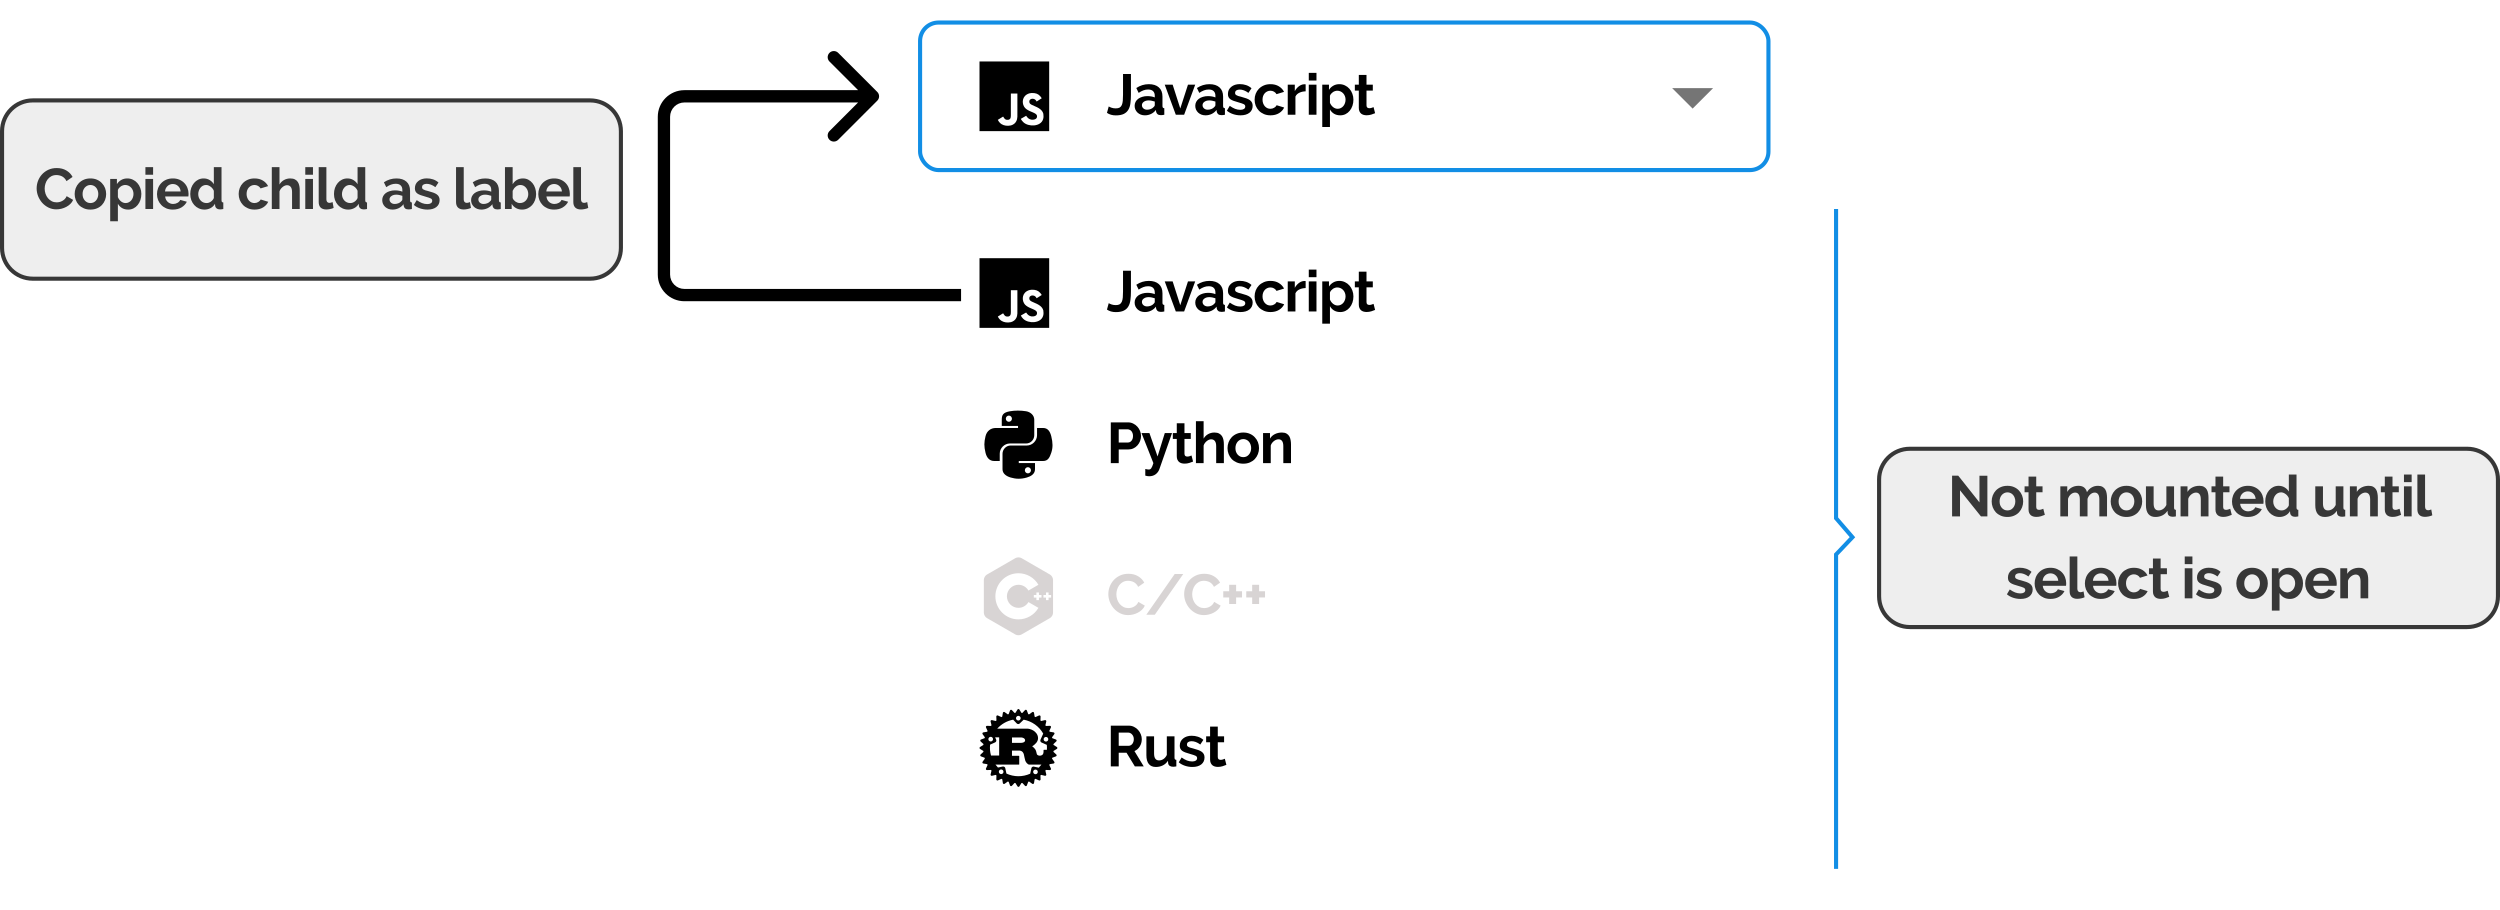 <svg width="610" height="222" viewBox="0 0 610 222" fill="none" xmlns="http://www.w3.org/2000/svg">
<path d="M466 109.5H602C606.142 109.5 609.5 112.858 609.5 117V145.5C609.5 149.642 606.142 153 602 153H466C461.858 153 458.5 149.642 458.5 145.5V136.955V117C458.5 112.858 461.858 109.5 466 109.5Z" fill="#EEEEEE" stroke="#373737"/>
<path d="M478.242 119.63V126H476.31V116.06H477.808L482.988 122.584V116.074H484.92V126H483.352L478.242 119.63ZM489.818 126.14C489.22 126.14 488.684 126.037 488.208 125.832C487.732 125.627 487.326 125.351 486.99 125.006C486.663 124.651 486.411 124.245 486.234 123.788C486.056 123.331 485.968 122.85 485.968 122.346C485.968 121.833 486.056 121.347 486.234 120.89C486.411 120.433 486.663 120.031 486.99 119.686C487.326 119.331 487.732 119.051 488.208 118.846C488.684 118.641 489.22 118.538 489.818 118.538C490.415 118.538 490.947 118.641 491.414 118.846C491.89 119.051 492.291 119.331 492.618 119.686C492.954 120.031 493.21 120.433 493.388 120.89C493.565 121.347 493.654 121.833 493.654 122.346C493.654 122.85 493.565 123.331 493.388 123.788C493.21 124.245 492.958 124.651 492.632 125.006C492.305 125.351 491.904 125.627 491.428 125.832C490.952 126.037 490.415 126.14 489.818 126.14ZM487.9 122.346C487.9 122.673 487.946 122.971 488.04 123.242C488.142 123.503 488.278 123.732 488.446 123.928C488.623 124.124 488.828 124.278 489.062 124.39C489.295 124.493 489.547 124.544 489.818 124.544C490.088 124.544 490.34 124.493 490.574 124.39C490.807 124.278 491.008 124.124 491.176 123.928C491.353 123.732 491.488 123.499 491.582 123.228C491.684 122.957 491.736 122.659 491.736 122.332C491.736 122.015 491.684 121.721 491.582 121.45C491.488 121.179 491.353 120.946 491.176 120.75C491.008 120.554 490.807 120.405 490.574 120.302C490.34 120.19 490.088 120.134 489.818 120.134C489.547 120.134 489.295 120.19 489.062 120.302C488.828 120.414 488.623 120.568 488.446 120.764C488.278 120.96 488.142 121.193 488.04 121.464C487.946 121.735 487.9 122.029 487.9 122.346ZM498.94 125.622C498.688 125.734 498.38 125.846 498.016 125.958C497.652 126.07 497.269 126.126 496.868 126.126C496.607 126.126 496.359 126.093 496.126 126.028C495.902 125.963 495.701 125.86 495.524 125.72C495.356 125.571 495.221 125.384 495.118 125.16C495.015 124.927 494.964 124.647 494.964 124.32V120.106H493.998V118.664H494.964V116.284H496.84V118.664H498.38V120.106H496.84V123.69C496.84 123.951 496.905 124.138 497.036 124.25C497.176 124.353 497.344 124.404 497.54 124.404C497.736 124.404 497.927 124.371 498.114 124.306C498.301 124.241 498.45 124.185 498.562 124.138L498.94 125.622ZM514.116 126H512.24V121.884C512.24 121.296 512.138 120.867 511.932 120.596C511.736 120.325 511.461 120.19 511.106 120.19C510.733 120.19 510.383 120.335 510.056 120.624C509.73 120.904 509.496 121.273 509.356 121.73V126H507.48V121.884C507.48 121.296 507.378 120.867 507.172 120.596C506.976 120.325 506.701 120.19 506.346 120.19C505.982 120.19 505.632 120.33 505.296 120.61C504.97 120.89 504.736 121.259 504.596 121.716V126H502.72V118.664H504.414V120.022C504.685 119.546 505.054 119.182 505.52 118.93C505.996 118.669 506.538 118.538 507.144 118.538C507.76 118.538 508.236 118.687 508.572 118.986C508.908 119.285 509.123 119.653 509.216 120.092C509.515 119.588 509.893 119.205 510.35 118.944C510.808 118.673 511.33 118.538 511.918 118.538C512.366 118.538 512.735 118.622 513.024 118.79C513.314 118.958 513.538 119.177 513.696 119.448C513.855 119.719 513.962 120.027 514.018 120.372C514.084 120.717 514.116 121.067 514.116 121.422V126ZM518.858 126.14C518.26 126.14 517.724 126.037 517.248 125.832C516.772 125.627 516.366 125.351 516.03 125.006C515.703 124.651 515.451 124.245 515.274 123.788C515.096 123.331 515.008 122.85 515.008 122.346C515.008 121.833 515.096 121.347 515.274 120.89C515.451 120.433 515.703 120.031 516.03 119.686C516.366 119.331 516.772 119.051 517.248 118.846C517.724 118.641 518.26 118.538 518.858 118.538C519.455 118.538 519.987 118.641 520.454 118.846C520.93 119.051 521.331 119.331 521.658 119.686C521.994 120.031 522.25 120.433 522.428 120.89C522.605 121.347 522.694 121.833 522.694 122.346C522.694 122.85 522.605 123.331 522.428 123.788C522.25 124.245 521.998 124.651 521.672 125.006C521.345 125.351 520.944 125.627 520.468 125.832C519.992 126.037 519.455 126.14 518.858 126.14ZM516.94 122.346C516.94 122.673 516.986 122.971 517.08 123.242C517.182 123.503 517.318 123.732 517.486 123.928C517.663 124.124 517.868 124.278 518.102 124.39C518.335 124.493 518.587 124.544 518.858 124.544C519.128 124.544 519.38 124.493 519.614 124.39C519.847 124.278 520.048 124.124 520.216 123.928C520.393 123.732 520.528 123.499 520.622 123.228C520.724 122.957 520.776 122.659 520.776 122.332C520.776 122.015 520.724 121.721 520.622 121.45C520.528 121.179 520.393 120.946 520.216 120.75C520.048 120.554 519.847 120.405 519.614 120.302C519.38 120.19 519.128 120.134 518.858 120.134C518.587 120.134 518.335 120.19 518.102 120.302C517.868 120.414 517.663 120.568 517.486 120.764C517.318 120.96 517.182 121.193 517.08 121.464C516.986 121.735 516.94 122.029 516.94 122.346ZM525.92 126.14C525.164 126.14 524.59 125.897 524.198 125.412C523.806 124.927 523.61 124.208 523.61 123.256V118.664H525.486V122.85C525.486 123.979 525.892 124.544 526.704 124.544C527.068 124.544 527.418 124.437 527.754 124.222C528.099 123.998 528.379 123.662 528.594 123.214V118.664H530.47V123.844C530.47 124.04 530.503 124.18 530.568 124.264C530.643 124.348 530.759 124.395 530.918 124.404V126C530.731 126.037 530.573 126.061 530.442 126.07C530.321 126.079 530.209 126.084 530.106 126.084C529.77 126.084 529.495 126.009 529.28 125.86C529.075 125.701 528.953 125.487 528.916 125.216L528.874 124.628C528.547 125.132 528.127 125.51 527.614 125.762C527.101 126.014 526.536 126.14 525.92 126.14ZM538.872 126H536.996V121.884C536.996 121.296 536.894 120.867 536.688 120.596C536.483 120.325 536.198 120.19 535.834 120.19C535.648 120.19 535.456 120.227 535.26 120.302C535.064 120.377 534.878 120.484 534.7 120.624C534.532 120.755 534.378 120.913 534.238 121.1C534.098 121.287 533.996 121.492 533.93 121.716V126H532.054V118.664H533.748V120.022C534.019 119.555 534.411 119.191 534.924 118.93C535.438 118.669 536.016 118.538 536.66 118.538C537.118 118.538 537.491 118.622 537.78 118.79C538.07 118.958 538.294 119.177 538.452 119.448C538.611 119.719 538.718 120.027 538.774 120.372C538.84 120.717 538.872 121.067 538.872 121.422V126ZM544.551 125.622C544.299 125.734 543.991 125.846 543.627 125.958C543.263 126.07 542.88 126.126 542.479 126.126C542.218 126.126 541.97 126.093 541.737 126.028C541.513 125.963 541.312 125.86 541.135 125.72C540.967 125.571 540.832 125.384 540.729 125.16C540.626 124.927 540.575 124.647 540.575 124.32V120.106H539.609V118.664H540.575V116.284H542.451V118.664H543.991V120.106H542.451V123.69C542.451 123.951 542.516 124.138 542.647 124.25C542.787 124.353 542.955 124.404 543.151 124.404C543.347 124.404 543.538 124.371 543.725 124.306C543.912 124.241 544.061 124.185 544.173 124.138L544.551 125.622ZM548.472 126.14C547.884 126.14 547.352 126.042 546.876 125.846C546.4 125.641 545.994 125.365 545.658 125.02C545.322 124.675 545.061 124.273 544.874 123.816C544.697 123.359 544.608 122.878 544.608 122.374C544.608 121.851 544.697 121.361 544.874 120.904C545.052 120.437 545.308 120.031 545.644 119.686C545.98 119.331 546.386 119.051 546.862 118.846C547.348 118.641 547.889 118.538 548.486 118.538C549.084 118.538 549.616 118.641 550.082 118.846C550.558 119.051 550.96 119.327 551.286 119.672C551.622 120.017 551.874 120.419 552.042 120.876C552.22 121.333 552.308 121.809 552.308 122.304C552.308 122.425 552.304 122.542 552.294 122.654C552.294 122.766 552.285 122.859 552.266 122.934H546.596C546.624 123.223 546.694 123.48 546.806 123.704C546.918 123.928 547.063 124.119 547.24 124.278C547.418 124.437 547.618 124.558 547.842 124.642C548.066 124.726 548.3 124.768 548.542 124.768C548.916 124.768 549.266 124.679 549.592 124.502C549.928 124.315 550.157 124.073 550.278 123.774L551.888 124.222C551.618 124.782 551.184 125.244 550.586 125.608C549.998 125.963 549.294 126.14 548.472 126.14ZM550.376 121.716C550.33 121.165 550.124 120.727 549.76 120.4C549.406 120.064 548.972 119.896 548.458 119.896C548.206 119.896 547.968 119.943 547.744 120.036C547.53 120.12 547.338 120.241 547.17 120.4C547.002 120.559 546.862 120.75 546.75 120.974C546.648 121.198 546.587 121.445 546.568 121.716H550.376ZM556.209 126.14C555.705 126.14 555.239 126.042 554.809 125.846C554.38 125.65 554.011 125.379 553.703 125.034C553.395 124.689 553.153 124.287 552.975 123.83C552.807 123.363 552.723 122.864 552.723 122.332C552.723 121.8 552.803 121.305 552.961 120.848C553.129 120.391 553.358 119.989 553.647 119.644C553.937 119.299 554.282 119.028 554.683 118.832C555.085 118.636 555.523 118.538 555.999 118.538C556.541 118.538 557.026 118.669 557.455 118.93C557.894 119.191 558.235 119.532 558.477 119.952V115.78H560.353V123.844C560.353 124.04 560.386 124.18 560.451 124.264C560.517 124.348 560.629 124.395 560.787 124.404V126C560.461 126.065 560.195 126.098 559.989 126.098C559.653 126.098 559.378 126.014 559.163 125.846C558.949 125.678 558.827 125.459 558.799 125.188L558.757 124.726C558.487 125.193 558.118 125.547 557.651 125.79C557.194 126.023 556.713 126.14 556.209 126.14ZM556.699 124.544C556.877 124.544 557.059 124.516 557.245 124.46C557.432 124.395 557.605 124.306 557.763 124.194C557.922 124.082 558.062 123.951 558.183 123.802C558.314 123.653 558.412 123.489 558.477 123.312V121.562C558.403 121.357 558.295 121.17 558.155 121.002C558.025 120.825 557.871 120.675 557.693 120.554C557.525 120.423 557.343 120.321 557.147 120.246C556.961 120.171 556.774 120.134 556.587 120.134C556.307 120.134 556.046 120.195 555.803 120.316C555.57 120.437 555.369 120.605 555.201 120.82C555.033 121.025 554.903 121.263 554.809 121.534C554.716 121.805 554.669 122.085 554.669 122.374C554.669 122.682 554.721 122.967 554.823 123.228C554.926 123.489 555.066 123.718 555.243 123.914C555.421 124.11 555.631 124.264 555.873 124.376C556.125 124.488 556.401 124.544 556.699 124.544ZM567.238 126.14C566.482 126.14 565.908 125.897 565.516 125.412C565.124 124.927 564.928 124.208 564.928 123.256V118.664H566.804V122.85C566.804 123.979 567.21 124.544 568.022 124.544C568.386 124.544 568.736 124.437 569.072 124.222C569.417 123.998 569.697 123.662 569.912 123.214V118.664H571.788V123.844C571.788 124.04 571.821 124.18 571.886 124.264C571.961 124.348 572.077 124.395 572.236 124.404V126C572.049 126.037 571.891 126.061 571.76 126.07C571.639 126.079 571.527 126.084 571.424 126.084C571.088 126.084 570.813 126.009 570.598 125.86C570.393 125.701 570.271 125.487 570.234 125.216L570.192 124.628C569.865 125.132 569.445 125.51 568.932 125.762C568.419 126.014 567.854 126.14 567.238 126.14ZM580.19 126H578.314V121.884C578.314 121.296 578.212 120.867 578.006 120.596C577.801 120.325 577.516 120.19 577.152 120.19C576.966 120.19 576.774 120.227 576.578 120.302C576.382 120.377 576.196 120.484 576.018 120.624C575.85 120.755 575.696 120.913 575.556 121.1C575.416 121.287 575.314 121.492 575.248 121.716V126H573.372V118.664H575.066V120.022C575.337 119.555 575.729 119.191 576.242 118.93C576.756 118.669 577.334 118.538 577.978 118.538C578.436 118.538 578.809 118.622 579.098 118.79C579.388 118.958 579.612 119.177 579.77 119.448C579.929 119.719 580.036 120.027 580.092 120.372C580.158 120.717 580.19 121.067 580.19 121.422V126ZM585.869 125.622C585.617 125.734 585.309 125.846 584.945 125.958C584.581 126.07 584.199 126.126 583.797 126.126C583.536 126.126 583.289 126.093 583.055 126.028C582.831 125.963 582.631 125.86 582.453 125.72C582.285 125.571 582.15 125.384 582.047 125.16C581.945 124.927 581.893 124.647 581.893 124.32V120.106H580.927V118.664H581.893V116.284H583.769V118.664H585.309V120.106H583.769V123.69C583.769 123.951 583.835 124.138 583.965 124.25C584.105 124.353 584.273 124.404 584.469 124.404C584.665 124.404 584.857 124.371 585.043 124.306C585.23 124.241 585.379 124.185 585.491 124.138L585.869 125.622ZM586.566 126V118.664H588.442V126H586.566ZM586.566 117.642V115.78H588.442V117.642H586.566ZM589.841 115.78H591.717V123.648C591.717 123.919 591.782 124.129 591.913 124.278C592.043 124.427 592.23 124.502 592.473 124.502C592.585 124.502 592.706 124.483 592.837 124.446C592.977 124.409 593.107 124.362 593.229 124.306L593.481 125.734C593.229 125.855 592.935 125.949 592.599 126.014C592.263 126.079 591.959 126.112 591.689 126.112C591.101 126.112 590.643 125.958 590.317 125.65C589.999 125.333 589.841 124.885 589.841 124.306V115.78ZM493.003 146.14C492.387 146.14 491.785 146.042 491.197 145.846C490.609 145.65 490.105 145.37 489.685 145.006L490.385 143.83C490.833 144.147 491.267 144.39 491.687 144.558C492.116 144.717 492.541 144.796 492.961 144.796C493.334 144.796 493.628 144.726 493.843 144.586C494.057 144.446 494.165 144.245 494.165 143.984C494.165 143.723 494.039 143.531 493.787 143.41C493.535 143.289 493.124 143.149 492.555 142.99C492.079 142.859 491.673 142.733 491.337 142.612C491.001 142.491 490.73 142.355 490.525 142.206C490.319 142.047 490.17 141.87 490.077 141.674C489.983 141.469 489.937 141.226 489.937 140.946C489.937 140.573 490.007 140.237 490.147 139.938C490.296 139.639 490.501 139.387 490.763 139.182C491.024 138.967 491.327 138.804 491.673 138.692C492.027 138.58 492.41 138.524 492.821 138.524C493.371 138.524 493.885 138.603 494.361 138.762C494.846 138.921 495.289 139.177 495.691 139.532L494.935 140.666C494.561 140.386 494.197 140.181 493.843 140.05C493.497 139.919 493.152 139.854 492.807 139.854C492.489 139.854 492.223 139.919 492.009 140.05C491.794 140.181 491.687 140.391 491.687 140.68C491.687 140.811 491.71 140.918 491.757 141.002C491.813 141.086 491.897 141.161 492.009 141.226C492.121 141.291 492.265 141.357 492.443 141.422C492.629 141.478 492.858 141.539 493.129 141.604C493.633 141.735 494.062 141.865 494.417 141.996C494.781 142.127 495.075 142.276 495.299 142.444C495.532 142.612 495.7 142.808 495.803 143.032C495.915 143.247 495.971 143.508 495.971 143.816C495.971 144.535 495.705 145.104 495.173 145.524C494.641 145.935 493.917 146.14 493.003 146.14ZM500.312 146.14C499.724 146.14 499.192 146.042 498.716 145.846C498.24 145.641 497.834 145.365 497.498 145.02C497.162 144.675 496.9 144.273 496.714 143.816C496.536 143.359 496.448 142.878 496.448 142.374C496.448 141.851 496.536 141.361 496.714 140.904C496.891 140.437 497.148 140.031 497.484 139.686C497.82 139.331 498.226 139.051 498.702 138.846C499.187 138.641 499.728 138.538 500.326 138.538C500.923 138.538 501.455 138.641 501.922 138.846C502.398 139.051 502.799 139.327 503.126 139.672C503.462 140.017 503.714 140.419 503.882 140.876C504.059 141.333 504.148 141.809 504.148 142.304C504.148 142.425 504.143 142.542 504.134 142.654C504.134 142.766 504.124 142.859 504.106 142.934H498.436C498.464 143.223 498.534 143.48 498.646 143.704C498.758 143.928 498.902 144.119 499.08 144.278C499.257 144.437 499.458 144.558 499.682 144.642C499.906 144.726 500.139 144.768 500.382 144.768C500.755 144.768 501.105 144.679 501.432 144.502C501.768 144.315 501.996 144.073 502.118 143.774L503.728 144.222C503.457 144.782 503.023 145.244 502.426 145.608C501.838 145.963 501.133 146.14 500.312 146.14ZM502.216 141.716C502.169 141.165 501.964 140.727 501.6 140.4C501.245 140.064 500.811 139.896 500.298 139.896C500.046 139.896 499.808 139.943 499.584 140.036C499.369 140.12 499.178 140.241 499.01 140.4C498.842 140.559 498.702 140.75 498.59 140.974C498.487 141.198 498.426 141.445 498.408 141.716H502.216ZM504.996 135.78H506.872V143.648C506.872 143.919 506.938 144.129 507.068 144.278C507.199 144.427 507.386 144.502 507.628 144.502C507.74 144.502 507.862 144.483 507.992 144.446C508.132 144.409 508.263 144.362 508.384 144.306L508.636 145.734C508.384 145.855 508.09 145.949 507.754 146.014C507.418 146.079 507.115 146.112 506.844 146.112C506.256 146.112 505.799 145.958 505.472 145.65C505.155 145.333 504.996 144.885 504.996 144.306V135.78ZM512.576 146.14C511.988 146.14 511.456 146.042 510.98 145.846C510.504 145.641 510.098 145.365 509.762 145.02C509.426 144.675 509.165 144.273 508.978 143.816C508.801 143.359 508.712 142.878 508.712 142.374C508.712 141.851 508.801 141.361 508.978 140.904C509.155 140.437 509.412 140.031 509.748 139.686C510.084 139.331 510.49 139.051 510.966 138.846C511.451 138.641 511.993 138.538 512.59 138.538C513.187 138.538 513.719 138.641 514.186 138.846C514.662 139.051 515.063 139.327 515.39 139.672C515.726 140.017 515.978 140.419 516.146 140.876C516.323 141.333 516.412 141.809 516.412 142.304C516.412 142.425 516.407 142.542 516.398 142.654C516.398 142.766 516.389 142.859 516.37 142.934H510.7C510.728 143.223 510.798 143.48 510.91 143.704C511.022 143.928 511.167 144.119 511.344 144.278C511.521 144.437 511.722 144.558 511.946 144.642C512.17 144.726 512.403 144.768 512.646 144.768C513.019 144.768 513.369 144.679 513.696 144.502C514.032 144.315 514.261 144.073 514.382 143.774L515.992 144.222C515.721 144.782 515.287 145.244 514.69 145.608C514.102 145.963 513.397 146.14 512.576 146.14ZM514.48 141.716C514.433 141.165 514.228 140.727 513.864 140.4C513.509 140.064 513.075 139.896 512.562 139.896C512.31 139.896 512.072 139.943 511.848 140.036C511.633 140.12 511.442 140.241 511.274 140.4C511.106 140.559 510.966 140.75 510.854 140.974C510.751 141.198 510.691 141.445 510.672 141.716H514.48ZM516.813 142.332C516.813 141.819 516.901 141.333 517.079 140.876C517.256 140.419 517.513 140.017 517.849 139.672C518.185 139.327 518.591 139.051 519.067 138.846C519.543 138.641 520.079 138.538 520.677 138.538C521.479 138.538 522.161 138.711 522.721 139.056C523.29 139.401 523.715 139.854 523.995 140.414L522.161 140.974C522.002 140.703 521.792 140.498 521.531 140.358C521.269 140.209 520.98 140.134 520.663 140.134C520.392 140.134 520.14 140.19 519.907 140.302C519.673 140.405 519.468 140.554 519.291 140.75C519.123 140.937 518.987 141.165 518.885 141.436C518.791 141.707 518.745 142.005 518.745 142.332C518.745 142.659 518.796 142.957 518.899 143.228C519.001 143.499 519.137 143.732 519.305 143.928C519.482 144.124 519.687 144.278 519.921 144.39C520.154 144.493 520.401 144.544 520.663 144.544C520.999 144.544 521.307 144.46 521.587 144.292C521.876 144.124 522.077 143.919 522.189 143.676L524.023 144.236C523.771 144.796 523.355 145.253 522.777 145.608C522.198 145.963 521.503 146.14 520.691 146.14C520.093 146.14 519.557 146.037 519.081 145.832C518.605 145.627 518.199 145.351 517.863 145.006C517.527 144.651 517.265 144.245 517.079 143.788C516.901 143.321 516.813 142.836 516.813 142.332ZM529.293 145.622C529.041 145.734 528.733 145.846 528.369 145.958C528.005 146.07 527.622 146.126 527.221 146.126C526.96 146.126 526.712 146.093 526.479 146.028C526.255 145.963 526.054 145.86 525.877 145.72C525.709 145.571 525.574 145.384 525.471 145.16C525.368 144.927 525.317 144.647 525.317 144.32V140.106H524.351V138.664H525.317V136.284H527.193V138.664H528.733V140.106H527.193V143.69C527.193 143.951 527.258 144.138 527.389 144.25C527.529 144.353 527.697 144.404 527.893 144.404C528.089 144.404 528.28 144.371 528.467 144.306C528.654 144.241 528.803 144.185 528.915 144.138L529.293 145.622ZM533.073 146V138.664H534.949V146H533.073ZM533.073 137.642V135.78H534.949V137.642H533.073ZM539.134 146.14C538.518 146.14 537.916 146.042 537.328 145.846C536.74 145.65 536.236 145.37 535.816 145.006L536.516 143.83C536.964 144.147 537.398 144.39 537.818 144.558C538.247 144.717 538.672 144.796 539.092 144.796C539.465 144.796 539.759 144.726 539.974 144.586C540.188 144.446 540.296 144.245 540.296 143.984C540.296 143.723 540.17 143.531 539.918 143.41C539.666 143.289 539.255 143.149 538.686 142.99C538.21 142.859 537.804 142.733 537.468 142.612C537.132 142.491 536.861 142.355 536.656 142.206C536.45 142.047 536.301 141.87 536.208 141.674C536.114 141.469 536.068 141.226 536.068 140.946C536.068 140.573 536.138 140.237 536.278 139.938C536.427 139.639 536.632 139.387 536.894 139.182C537.155 138.967 537.458 138.804 537.804 138.692C538.158 138.58 538.541 138.524 538.952 138.524C539.502 138.524 540.016 138.603 540.492 138.762C540.977 138.921 541.42 139.177 541.822 139.532L541.066 140.666C540.692 140.386 540.328 140.181 539.974 140.05C539.628 139.919 539.283 139.854 538.938 139.854C538.62 139.854 538.354 139.919 538.14 140.05C537.925 140.181 537.818 140.391 537.818 140.68C537.818 140.811 537.841 140.918 537.888 141.002C537.944 141.086 538.028 141.161 538.14 141.226C538.252 141.291 538.396 141.357 538.574 141.422C538.76 141.478 538.989 141.539 539.26 141.604C539.764 141.735 540.193 141.865 540.548 141.996C540.912 142.127 541.206 142.276 541.43 142.444C541.663 142.612 541.831 142.808 541.934 143.032C542.046 143.247 542.102 143.508 542.102 143.816C542.102 144.535 541.836 145.104 541.304 145.524C540.772 145.935 540.048 146.14 539.134 146.14ZM549.512 146.14C548.915 146.14 548.378 146.037 547.902 145.832C547.426 145.627 547.02 145.351 546.684 145.006C546.357 144.651 546.105 144.245 545.928 143.788C545.751 143.331 545.662 142.85 545.662 142.346C545.662 141.833 545.751 141.347 545.928 140.89C546.105 140.433 546.357 140.031 546.684 139.686C547.02 139.331 547.426 139.051 547.902 138.846C548.378 138.641 548.915 138.538 549.512 138.538C550.109 138.538 550.641 138.641 551.108 138.846C551.584 139.051 551.985 139.331 552.312 139.686C552.648 140.031 552.905 140.433 553.082 140.89C553.259 141.347 553.348 141.833 553.348 142.346C553.348 142.85 553.259 143.331 553.082 143.788C552.905 144.245 552.653 144.651 552.326 145.006C551.999 145.351 551.598 145.627 551.122 145.832C550.646 146.037 550.109 146.14 549.512 146.14ZM547.594 142.346C547.594 142.673 547.641 142.971 547.734 143.242C547.837 143.503 547.972 143.732 548.14 143.928C548.317 144.124 548.523 144.278 548.756 144.39C548.989 144.493 549.241 144.544 549.512 144.544C549.783 144.544 550.035 144.493 550.268 144.39C550.501 144.278 550.702 144.124 550.87 143.928C551.047 143.732 551.183 143.499 551.276 143.228C551.379 142.957 551.43 142.659 551.43 142.332C551.43 142.015 551.379 141.721 551.276 141.45C551.183 141.179 551.047 140.946 550.87 140.75C550.702 140.554 550.501 140.405 550.268 140.302C550.035 140.19 549.783 140.134 549.512 140.134C549.241 140.134 548.989 140.19 548.756 140.302C548.523 140.414 548.317 140.568 548.14 140.764C547.972 140.96 547.837 141.193 547.734 141.464C547.641 141.735 547.594 142.029 547.594 142.346ZM558.73 146.14C558.152 146.14 557.648 146.014 557.218 145.762C556.789 145.501 556.453 145.151 556.21 144.712V148.982H554.334V138.664H555.972V139.924C556.243 139.495 556.593 139.159 557.022 138.916C557.452 138.664 557.946 138.538 558.506 138.538C559.001 138.538 559.458 138.641 559.878 138.846C560.298 139.042 560.658 139.313 560.956 139.658C561.264 139.994 561.502 140.395 561.67 140.862C561.848 141.319 561.936 141.805 561.936 142.318C561.936 142.85 561.857 143.349 561.698 143.816C561.54 144.283 561.316 144.689 561.026 145.034C560.746 145.379 560.41 145.65 560.018 145.846C559.626 146.042 559.197 146.14 558.73 146.14ZM558.1 144.544C558.38 144.544 558.637 144.483 558.87 144.362C559.113 144.241 559.318 144.077 559.486 143.872C559.654 143.667 559.785 143.429 559.878 143.158C559.972 142.887 560.018 142.607 560.018 142.318C560.018 142.01 559.967 141.725 559.864 141.464C559.762 141.193 559.617 140.96 559.43 140.764C559.253 140.568 559.038 140.414 558.786 140.302C558.544 140.19 558.278 140.134 557.988 140.134C557.811 140.134 557.629 140.167 557.442 140.232C557.256 140.288 557.083 140.372 556.924 140.484C556.766 140.596 556.621 140.727 556.49 140.876C556.369 141.025 556.276 141.189 556.21 141.366V143.088C556.378 143.508 556.635 143.858 556.98 144.138C557.326 144.409 557.699 144.544 558.1 144.544ZM566.329 146.14C565.741 146.14 565.209 146.042 564.733 145.846C564.257 145.641 563.851 145.365 563.515 145.02C563.179 144.675 562.918 144.273 562.731 143.816C562.554 143.359 562.465 142.878 562.465 142.374C562.465 141.851 562.554 141.361 562.731 140.904C562.909 140.437 563.165 140.031 563.501 139.686C563.837 139.331 564.243 139.051 564.719 138.846C565.205 138.641 565.746 138.538 566.343 138.538C566.941 138.538 567.473 138.641 567.939 138.846C568.415 139.051 568.817 139.327 569.143 139.672C569.479 140.017 569.731 140.419 569.899 140.876C570.077 141.333 570.165 141.809 570.165 142.304C570.165 142.425 570.161 142.542 570.151 142.654C570.151 142.766 570.142 142.859 570.123 142.934H564.453C564.481 143.223 564.551 143.48 564.663 143.704C564.775 143.928 564.92 144.119 565.097 144.278C565.275 144.437 565.475 144.558 565.699 144.642C565.923 144.726 566.157 144.768 566.399 144.768C566.773 144.768 567.123 144.679 567.449 144.502C567.785 144.315 568.014 144.073 568.135 143.774L569.745 144.222C569.475 144.782 569.041 145.244 568.443 145.608C567.855 145.963 567.151 146.14 566.329 146.14ZM568.233 141.716C568.187 141.165 567.981 140.727 567.617 140.4C567.263 140.064 566.829 139.896 566.315 139.896C566.063 139.896 565.825 139.943 565.601 140.036C565.387 140.12 565.195 140.241 565.027 140.4C564.859 140.559 564.719 140.75 564.607 140.974C564.505 141.198 564.444 141.445 564.425 141.716H568.233ZM577.846 146H575.97V141.884C575.97 141.296 575.867 140.867 575.662 140.596C575.457 140.325 575.172 140.19 574.808 140.19C574.621 140.19 574.43 140.227 574.234 140.302C574.038 140.377 573.851 140.484 573.674 140.624C573.506 140.755 573.352 140.913 573.212 141.1C573.072 141.287 572.969 141.492 572.904 141.716V146H571.028V138.664H572.722V140.022C572.993 139.555 573.385 139.191 573.898 138.93C574.411 138.669 574.99 138.538 575.634 138.538C576.091 138.538 576.465 138.622 576.754 138.79C577.043 138.958 577.267 139.177 577.426 139.448C577.585 139.719 577.692 140.027 577.748 140.372C577.813 140.717 577.846 141.067 577.846 141.422V146Z" fill="#373737"/>
<path d="M8 24.5H144C148.142 24.5 151.5 27.858 151.5 32V60.5C151.5 64.642 148.142 68 144 68H8C3.858 68 0.5 64.642 0.5 60.5V51.955V32C0.5 27.858 3.858 24.5 8 24.5Z" fill="#EEEEEE" stroke="#373737"/>
<path d="M8.94 45.96C8.94 45.353 9.047 44.756 9.262 44.168C9.486 43.571 9.808 43.039 10.228 42.572C10.648 42.105 11.161 41.727 11.768 41.438C12.375 41.149 13.065 41.004 13.84 41.004C14.755 41.004 15.543 41.205 16.206 41.606C16.878 42.007 17.377 42.53 17.704 43.174L16.22 44.196C16.089 43.916 15.931 43.683 15.744 43.496C15.557 43.3 15.357 43.146 15.142 43.034C14.927 42.922 14.703 42.843 14.47 42.796C14.237 42.74 14.008 42.712 13.784 42.712C13.299 42.712 12.874 42.81 12.51 43.006C12.155 43.202 11.857 43.459 11.614 43.776C11.381 44.084 11.203 44.439 11.082 44.84C10.961 45.232 10.9 45.624 10.9 46.016C10.9 46.455 10.97 46.879 11.11 47.29C11.25 47.691 11.446 48.046 11.698 48.354C11.959 48.662 12.267 48.909 12.622 49.096C12.986 49.283 13.383 49.376 13.812 49.376C14.036 49.376 14.269 49.348 14.512 49.292C14.755 49.236 14.983 49.147 15.198 49.026C15.422 48.905 15.627 48.751 15.814 48.564C16.001 48.368 16.15 48.135 16.262 47.864L17.844 48.774C17.685 49.147 17.457 49.479 17.158 49.768C16.869 50.048 16.537 50.286 16.164 50.482C15.8 50.678 15.408 50.827 14.988 50.93C14.568 51.033 14.157 51.084 13.756 51.084C13.047 51.084 12.398 50.935 11.81 50.636C11.222 50.337 10.713 49.95 10.284 49.474C9.864 48.989 9.533 48.443 9.29 47.836C9.057 47.22 8.94 46.595 8.94 45.96ZM22.066 51.14C21.468 51.14 20.932 51.037 20.456 50.832C19.98 50.627 19.574 50.351 19.238 50.006C18.911 49.651 18.659 49.245 18.482 48.788C18.304 48.331 18.216 47.85 18.216 47.346C18.216 46.833 18.304 46.347 18.482 45.89C18.659 45.433 18.911 45.031 19.238 44.686C19.574 44.331 19.98 44.051 20.456 43.846C20.932 43.641 21.468 43.538 22.066 43.538C22.663 43.538 23.195 43.641 23.662 43.846C24.138 44.051 24.539 44.331 24.866 44.686C25.202 45.031 25.458 45.433 25.636 45.89C25.813 46.347 25.902 46.833 25.902 47.346C25.902 47.85 25.813 48.331 25.636 48.788C25.458 49.245 25.206 49.651 24.88 50.006C24.553 50.351 24.152 50.627 23.676 50.832C23.2 51.037 22.663 51.14 22.066 51.14ZM20.148 47.346C20.148 47.673 20.194 47.971 20.288 48.242C20.39 48.503 20.526 48.732 20.694 48.928C20.871 49.124 21.076 49.278 21.31 49.39C21.543 49.493 21.795 49.544 22.066 49.544C22.336 49.544 22.588 49.493 22.822 49.39C23.055 49.278 23.256 49.124 23.424 48.928C23.601 48.732 23.736 48.499 23.83 48.228C23.932 47.957 23.984 47.659 23.984 47.332C23.984 47.015 23.932 46.721 23.83 46.45C23.736 46.179 23.601 45.946 23.424 45.75C23.256 45.554 23.055 45.405 22.822 45.302C22.588 45.19 22.336 45.134 22.066 45.134C21.795 45.134 21.543 45.19 21.31 45.302C21.076 45.414 20.871 45.568 20.694 45.764C20.526 45.96 20.39 46.193 20.288 46.464C20.194 46.735 20.148 47.029 20.148 47.346ZM31.284 51.14C30.705 51.14 30.201 51.014 29.772 50.762C29.343 50.501 29.007 50.151 28.764 49.712V53.982H26.888V43.664H28.526V44.924C28.797 44.495 29.147 44.159 29.576 43.916C30.005 43.664 30.5 43.538 31.06 43.538C31.555 43.538 32.012 43.641 32.432 43.846C32.852 44.042 33.211 44.313 33.51 44.658C33.818 44.994 34.056 45.395 34.224 45.862C34.401 46.319 34.49 46.805 34.49 47.318C34.49 47.85 34.411 48.349 34.252 48.816C34.093 49.283 33.869 49.689 33.58 50.034C33.3 50.379 32.964 50.65 32.572 50.846C32.18 51.042 31.751 51.14 31.284 51.14ZM30.654 49.544C30.934 49.544 31.191 49.483 31.424 49.362C31.667 49.241 31.872 49.077 32.04 48.872C32.208 48.667 32.339 48.429 32.432 48.158C32.525 47.887 32.572 47.607 32.572 47.318C32.572 47.01 32.521 46.725 32.418 46.464C32.315 46.193 32.171 45.96 31.984 45.764C31.807 45.568 31.592 45.414 31.34 45.302C31.097 45.19 30.831 45.134 30.542 45.134C30.365 45.134 30.183 45.167 29.996 45.232C29.809 45.288 29.637 45.372 29.478 45.484C29.319 45.596 29.175 45.727 29.044 45.876C28.923 46.025 28.829 46.189 28.764 46.366V48.088C28.932 48.508 29.189 48.858 29.534 49.138C29.879 49.409 30.253 49.544 30.654 49.544ZM35.481 51V43.664H37.357V51H35.481ZM35.481 42.642V40.78H37.357V42.642H35.481ZM42.171 51.14C41.583 51.14 41.051 51.042 40.575 50.846C40.099 50.641 39.693 50.365 39.357 50.02C39.021 49.675 38.76 49.273 38.573 48.816C38.396 48.359 38.307 47.878 38.307 47.374C38.307 46.851 38.396 46.361 38.573 45.904C38.751 45.437 39.007 45.031 39.343 44.686C39.679 44.331 40.085 44.051 40.561 43.846C41.047 43.641 41.588 43.538 42.185 43.538C42.783 43.538 43.315 43.641 43.781 43.846C44.257 44.051 44.659 44.327 44.985 44.672C45.321 45.017 45.573 45.419 45.741 45.876C45.919 46.333 46.007 46.809 46.007 47.304C46.007 47.425 46.003 47.542 45.993 47.654C45.993 47.766 45.984 47.859 45.965 47.934H40.295C40.323 48.223 40.393 48.48 40.505 48.704C40.617 48.928 40.762 49.119 40.939 49.278C41.117 49.437 41.317 49.558 41.541 49.642C41.765 49.726 41.999 49.768 42.241 49.768C42.615 49.768 42.965 49.679 43.291 49.502C43.627 49.315 43.856 49.073 43.977 48.774L45.587 49.222C45.317 49.782 44.883 50.244 44.285 50.608C43.697 50.963 42.993 51.14 42.171 51.14ZM44.075 46.716C44.029 46.165 43.823 45.727 43.459 45.4C43.105 45.064 42.671 44.896 42.157 44.896C41.905 44.896 41.667 44.943 41.443 45.036C41.229 45.12 41.037 45.241 40.869 45.4C40.701 45.559 40.561 45.75 40.449 45.974C40.347 46.198 40.286 46.445 40.267 46.716H44.075ZM49.908 51.14C49.404 51.14 48.938 51.042 48.508 50.846C48.079 50.65 47.71 50.379 47.402 50.034C47.094 49.689 46.852 49.287 46.674 48.83C46.506 48.363 46.422 47.864 46.422 47.332C46.422 46.8 46.502 46.305 46.66 45.848C46.828 45.391 47.057 44.989 47.346 44.644C47.636 44.299 47.981 44.028 48.382 43.832C48.783 43.636 49.222 43.538 49.698 43.538C50.239 43.538 50.725 43.669 51.154 43.93C51.593 44.191 51.934 44.532 52.176 44.952V40.78H54.052V48.844C54.052 49.04 54.085 49.18 54.15 49.264C54.215 49.348 54.328 49.395 54.486 49.404V51C54.16 51.065 53.894 51.098 53.688 51.098C53.352 51.098 53.077 51.014 52.862 50.846C52.648 50.678 52.526 50.459 52.498 50.188L52.456 49.726C52.185 50.193 51.817 50.547 51.35 50.79C50.893 51.023 50.412 51.14 49.908 51.14ZM50.398 49.544C50.575 49.544 50.758 49.516 50.944 49.46C51.131 49.395 51.303 49.306 51.462 49.194C51.621 49.082 51.761 48.951 51.882 48.802C52.013 48.653 52.111 48.489 52.176 48.312V46.562C52.102 46.357 51.994 46.17 51.854 46.002C51.724 45.825 51.569 45.675 51.392 45.554C51.224 45.423 51.042 45.321 50.846 45.246C50.66 45.171 50.473 45.134 50.286 45.134C50.006 45.134 49.745 45.195 49.502 45.316C49.269 45.437 49.068 45.605 48.9 45.82C48.732 46.025 48.602 46.263 48.508 46.534C48.415 46.805 48.368 47.085 48.368 47.374C48.368 47.682 48.419 47.967 48.522 48.228C48.625 48.489 48.765 48.718 48.942 48.914C49.12 49.11 49.33 49.264 49.572 49.376C49.824 49.488 50.099 49.544 50.398 49.544ZM58.235 47.332C58.235 46.819 58.324 46.333 58.501 45.876C58.678 45.419 58.935 45.017 59.271 44.672C59.607 44.327 60.013 44.051 60.489 43.846C60.965 43.641 61.502 43.538 62.099 43.538C62.902 43.538 63.583 43.711 64.143 44.056C64.712 44.401 65.137 44.854 65.417 45.414L63.583 45.974C63.424 45.703 63.214 45.498 62.953 45.358C62.692 45.209 62.402 45.134 62.085 45.134C61.814 45.134 61.562 45.19 61.329 45.302C61.096 45.405 60.89 45.554 60.713 45.75C60.545 45.937 60.41 46.165 60.307 46.436C60.214 46.707 60.167 47.005 60.167 47.332C60.167 47.659 60.218 47.957 60.321 48.228C60.424 48.499 60.559 48.732 60.727 48.928C60.904 49.124 61.11 49.278 61.343 49.39C61.576 49.493 61.824 49.544 62.085 49.544C62.421 49.544 62.729 49.46 63.009 49.292C63.298 49.124 63.499 48.919 63.611 48.676L65.445 49.236C65.193 49.796 64.778 50.253 64.199 50.608C63.62 50.963 62.925 51.14 62.113 51.14C61.516 51.14 60.979 51.037 60.503 50.832C60.027 50.627 59.621 50.351 59.285 50.006C58.949 49.651 58.688 49.245 58.501 48.788C58.324 48.321 58.235 47.836 58.235 47.332ZM73.137 51H71.261V46.884C71.261 46.305 71.154 45.881 70.939 45.61C70.725 45.33 70.421 45.19 70.029 45.19C69.861 45.19 69.684 45.227 69.497 45.302C69.311 45.377 69.133 45.484 68.965 45.624C68.797 45.755 68.643 45.913 68.503 46.1C68.363 46.287 68.261 46.492 68.195 46.716V51H66.319V40.78H68.195V45.022C68.466 44.546 68.83 44.182 69.287 43.93C69.754 43.669 70.267 43.538 70.827 43.538C71.303 43.538 71.691 43.622 71.989 43.79C72.288 43.949 72.521 44.163 72.689 44.434C72.857 44.705 72.974 45.013 73.039 45.358C73.105 45.703 73.137 46.058 73.137 46.422V51ZM74.489 51V43.664H76.365V51H74.489ZM74.489 42.642V40.78H76.365V42.642H74.489ZM77.763 40.78H79.639V48.648C79.639 48.919 79.704 49.129 79.835 49.278C79.966 49.427 80.152 49.502 80.395 49.502C80.507 49.502 80.628 49.483 80.759 49.446C80.899 49.409 81.029 49.362 81.151 49.306L81.403 50.734C81.151 50.855 80.857 50.949 80.521 51.014C80.185 51.079 79.882 51.112 79.611 51.112C79.023 51.112 78.566 50.958 78.239 50.65C77.921 50.333 77.763 49.885 77.763 49.306V40.78ZM84.978 51.14C84.474 51.14 84.007 51.042 83.578 50.846C83.149 50.65 82.78 50.379 82.472 50.034C82.164 49.689 81.921 49.287 81.744 48.83C81.576 48.363 81.492 47.864 81.492 47.332C81.492 46.8 81.572 46.305 81.73 45.848C81.898 45.391 82.127 44.989 82.416 44.644C82.706 44.299 83.051 44.028 83.452 43.832C83.853 43.636 84.292 43.538 84.768 43.538C85.309 43.538 85.795 43.669 86.224 43.93C86.663 44.191 87.004 44.532 87.246 44.952V40.78H89.122V48.844C89.122 49.04 89.155 49.18 89.22 49.264C89.285 49.348 89.397 49.395 89.556 49.404V51C89.23 51.065 88.963 51.098 88.758 51.098C88.422 51.098 88.147 51.014 87.932 50.846C87.718 50.678 87.596 50.459 87.568 50.188L87.526 49.726C87.255 50.193 86.887 50.547 86.42 50.79C85.963 51.023 85.482 51.14 84.978 51.14ZM85.468 49.544C85.645 49.544 85.828 49.516 86.014 49.46C86.201 49.395 86.374 49.306 86.532 49.194C86.691 49.082 86.831 48.951 86.952 48.802C87.083 48.653 87.181 48.489 87.246 48.312V46.562C87.171 46.357 87.064 46.17 86.924 46.002C86.793 45.825 86.639 45.675 86.462 45.554C86.294 45.423 86.112 45.321 85.916 45.246C85.73 45.171 85.543 45.134 85.356 45.134C85.076 45.134 84.815 45.195 84.572 45.316C84.339 45.437 84.138 45.605 83.97 45.82C83.802 46.025 83.671 46.263 83.578 46.534C83.485 46.805 83.438 47.085 83.438 47.374C83.438 47.682 83.49 47.967 83.592 48.228C83.695 48.489 83.835 48.718 84.012 48.914C84.189 49.11 84.4 49.264 84.642 49.376C84.894 49.488 85.169 49.544 85.468 49.544ZM95.769 51.14C95.414 51.14 95.083 51.084 94.775 50.972C94.467 50.851 94.201 50.687 93.977 50.482C93.753 50.267 93.576 50.02 93.445 49.74C93.324 49.46 93.263 49.152 93.263 48.816C93.263 48.471 93.338 48.153 93.487 47.864C93.646 47.565 93.86 47.313 94.131 47.108C94.411 46.903 94.742 46.744 95.125 46.632C95.508 46.511 95.928 46.45 96.385 46.45C96.712 46.45 97.029 46.478 97.337 46.534C97.654 46.59 97.934 46.669 98.177 46.772V46.352C98.177 45.867 98.037 45.493 97.757 45.232C97.486 44.971 97.08 44.84 96.539 44.84C96.147 44.84 95.764 44.91 95.391 45.05C95.018 45.19 94.635 45.395 94.243 45.666L93.669 44.476C94.612 43.851 95.629 43.538 96.721 43.538C97.776 43.538 98.592 43.799 99.171 44.322C99.759 44.835 100.053 45.582 100.053 46.562V48.844C100.053 49.04 100.086 49.18 100.151 49.264C100.226 49.348 100.342 49.395 100.501 49.404V51C100.184 51.065 99.908 51.098 99.675 51.098C99.32 51.098 99.045 51.019 98.849 50.86C98.662 50.701 98.546 50.491 98.499 50.23L98.457 49.824C98.13 50.253 97.734 50.58 97.267 50.804C96.8 51.028 96.301 51.14 95.769 51.14ZM96.301 49.768C96.618 49.768 96.917 49.712 97.197 49.6C97.486 49.488 97.71 49.339 97.869 49.152C98.074 48.993 98.177 48.816 98.177 48.62V47.78C97.953 47.696 97.71 47.631 97.449 47.584C97.188 47.528 96.936 47.5 96.693 47.5C96.208 47.5 95.811 47.612 95.503 47.836C95.195 48.051 95.041 48.326 95.041 48.662C95.041 48.979 95.162 49.245 95.405 49.46C95.648 49.665 95.946 49.768 96.301 49.768ZM104.298 51.14C103.682 51.14 103.08 51.042 102.492 50.846C101.904 50.65 101.4 50.37 100.98 50.006L101.68 48.83C102.128 49.147 102.562 49.39 102.982 49.558C103.411 49.717 103.836 49.796 104.256 49.796C104.629 49.796 104.923 49.726 105.138 49.586C105.353 49.446 105.46 49.245 105.46 48.984C105.46 48.723 105.334 48.531 105.082 48.41C104.83 48.289 104.419 48.149 103.85 47.99C103.374 47.859 102.968 47.733 102.632 47.612C102.296 47.491 102.025 47.355 101.82 47.206C101.615 47.047 101.465 46.87 101.372 46.674C101.279 46.469 101.232 46.226 101.232 45.946C101.232 45.573 101.302 45.237 101.442 44.938C101.591 44.639 101.797 44.387 102.058 44.182C102.319 43.967 102.623 43.804 102.968 43.692C103.323 43.58 103.705 43.524 104.116 43.524C104.667 43.524 105.18 43.603 105.656 43.762C106.141 43.921 106.585 44.177 106.986 44.532L106.23 45.666C105.857 45.386 105.493 45.181 105.138 45.05C104.793 44.919 104.447 44.854 104.102 44.854C103.785 44.854 103.519 44.919 103.304 45.05C103.089 45.181 102.982 45.391 102.982 45.68C102.982 45.811 103.005 45.918 103.052 46.002C103.108 46.086 103.192 46.161 103.304 46.226C103.416 46.291 103.561 46.357 103.738 46.422C103.925 46.478 104.153 46.539 104.424 46.604C104.928 46.735 105.357 46.865 105.712 46.996C106.076 47.127 106.37 47.276 106.594 47.444C106.827 47.612 106.995 47.808 107.098 48.032C107.21 48.247 107.266 48.508 107.266 48.816C107.266 49.535 107 50.104 106.468 50.524C105.936 50.935 105.213 51.14 104.298 51.14ZM111.274 40.78H113.15V48.648C113.15 48.919 113.216 49.129 113.346 49.278C113.477 49.427 113.664 49.502 113.906 49.502C114.018 49.502 114.14 49.483 114.27 49.446C114.41 49.409 114.541 49.362 114.662 49.306L114.914 50.734C114.662 50.855 114.368 50.949 114.032 51.014C113.696 51.079 113.393 51.112 113.122 51.112C112.534 51.112 112.077 50.958 111.75 50.65C111.433 50.333 111.274 49.885 111.274 49.306V40.78ZM117.454 51.14C117.099 51.14 116.768 51.084 116.46 50.972C116.152 50.851 115.886 50.687 115.662 50.482C115.438 50.267 115.26 50.02 115.13 49.74C115.008 49.46 114.948 49.152 114.948 48.816C114.948 48.471 115.022 48.153 115.172 47.864C115.33 47.565 115.545 47.313 115.816 47.108C116.096 46.903 116.427 46.744 116.81 46.632C117.192 46.511 117.612 46.45 118.07 46.45C118.396 46.45 118.714 46.478 119.022 46.534C119.339 46.59 119.619 46.669 119.862 46.772V46.352C119.862 45.867 119.722 45.493 119.442 45.232C119.171 44.971 118.765 44.84 118.224 44.84C117.832 44.84 117.449 44.91 117.076 45.05C116.702 45.19 116.32 45.395 115.928 45.666L115.354 44.476C116.296 43.851 117.314 43.538 118.406 43.538C119.46 43.538 120.277 43.799 120.856 44.322C121.444 44.835 121.738 45.582 121.738 46.562V48.844C121.738 49.04 121.77 49.18 121.836 49.264C121.91 49.348 122.027 49.395 122.186 49.404V51C121.868 51.065 121.593 51.098 121.36 51.098C121.005 51.098 120.73 51.019 120.534 50.86C120.347 50.701 120.23 50.491 120.184 50.23L120.142 49.824C119.815 50.253 119.418 50.58 118.952 50.804C118.485 51.028 117.986 51.14 117.454 51.14ZM117.986 49.768C118.303 49.768 118.602 49.712 118.882 49.6C119.171 49.488 119.395 49.339 119.554 49.152C119.759 48.993 119.862 48.816 119.862 48.62V47.78C119.638 47.696 119.395 47.631 119.134 47.584C118.872 47.528 118.62 47.5 118.378 47.5C117.892 47.5 117.496 47.612 117.188 47.836C116.88 48.051 116.726 48.326 116.726 48.662C116.726 48.979 116.847 49.245 117.09 49.46C117.332 49.665 117.631 49.768 117.986 49.768ZM127.383 51.14C126.823 51.14 126.323 51.014 125.885 50.762C125.446 50.51 125.101 50.165 124.849 49.726V51H123.211V40.78H125.087V44.952C125.348 44.504 125.689 44.159 126.109 43.916C126.538 43.664 127.037 43.538 127.607 43.538C128.083 43.538 128.517 43.641 128.909 43.846C129.301 44.051 129.637 44.327 129.917 44.672C130.206 45.017 130.425 45.423 130.575 45.89C130.733 46.357 130.813 46.847 130.813 47.36C130.813 47.892 130.724 48.387 130.547 48.844C130.379 49.301 130.141 49.703 129.833 50.048C129.525 50.384 129.161 50.65 128.741 50.846C128.321 51.042 127.868 51.14 127.383 51.14ZM126.865 49.544C127.163 49.544 127.439 49.488 127.691 49.376C127.943 49.255 128.157 49.096 128.335 48.9C128.512 48.704 128.647 48.475 128.741 48.214C128.843 47.953 128.895 47.673 128.895 47.374C128.895 47.075 128.848 46.791 128.755 46.52C128.661 46.249 128.526 46.011 128.349 45.806C128.181 45.601 127.98 45.437 127.747 45.316C127.513 45.195 127.257 45.134 126.977 45.134C126.557 45.134 126.179 45.274 125.843 45.554C125.516 45.825 125.264 46.161 125.087 46.562V48.312C125.152 48.499 125.245 48.667 125.367 48.816C125.497 48.965 125.642 49.096 125.801 49.208C125.959 49.311 126.132 49.395 126.319 49.46C126.505 49.516 126.687 49.544 126.865 49.544ZM135.206 51.14C134.618 51.14 134.086 51.042 133.61 50.846C133.134 50.641 132.728 50.365 132.392 50.02C132.056 49.675 131.794 49.273 131.608 48.816C131.43 48.359 131.342 47.878 131.342 47.374C131.342 46.851 131.43 46.361 131.608 45.904C131.785 45.437 132.042 45.031 132.378 44.686C132.714 44.331 133.12 44.051 133.596 43.846C134.081 43.641 134.622 43.538 135.22 43.538C135.817 43.538 136.349 43.641 136.816 43.846C137.292 44.051 137.693 44.327 138.02 44.672C138.356 45.017 138.608 45.419 138.776 45.876C138.953 46.333 139.042 46.809 139.042 47.304C139.042 47.425 139.037 47.542 139.028 47.654C139.028 47.766 139.018 47.859 139 47.934H133.33C133.358 48.223 133.428 48.48 133.54 48.704C133.652 48.928 133.796 49.119 133.974 49.278C134.151 49.437 134.352 49.558 134.576 49.642C134.8 49.726 135.033 49.768 135.276 49.768C135.649 49.768 135.999 49.679 136.326 49.502C136.662 49.315 136.89 49.073 137.012 48.774L138.622 49.222C138.351 49.782 137.917 50.244 137.32 50.608C136.732 50.963 136.027 51.14 135.206 51.14ZM137.11 46.716C137.063 46.165 136.858 45.727 136.494 45.4C136.139 45.064 135.705 44.896 135.192 44.896C134.94 44.896 134.702 44.943 134.478 45.036C134.263 45.12 134.072 45.241 133.904 45.4C133.736 45.559 133.596 45.75 133.484 45.974C133.381 46.198 133.32 46.445 133.302 46.716H137.11ZM139.891 40.78H141.767V48.648C141.767 48.919 141.832 49.129 141.963 49.278C142.093 49.427 142.28 49.502 142.523 49.502C142.635 49.502 142.756 49.483 142.887 49.446C143.027 49.409 143.157 49.362 143.279 49.306L143.531 50.734C143.279 50.855 142.985 50.949 142.649 51.014C142.313 51.079 142.009 51.112 141.739 51.112C141.151 51.112 140.693 50.958 140.367 50.65C140.049 50.333 139.891 49.885 139.891 49.306V40.78Z" fill="#373737"/>
<rect x="224.5" y="5.5" width="207" height="36" rx="4.5" stroke="#128EE5"/>
<g filter="url(#filter0_d_129_195)">
<rect x="224" y="44" width="208" height="166" rx="5" fill="white"/>
</g>
<path d="M270.532 25.97C270.663 26.063 270.882 26.166 271.19 26.278C271.498 26.39 271.853 26.446 272.254 26.446C272.646 26.446 272.959 26.381 273.192 26.25C273.425 26.11 273.603 25.9 273.724 25.62C273.845 25.34 273.925 24.995 273.962 24.584C273.999 24.164 274.018 23.674 274.018 23.114V18.06H275.95V23.114C275.95 23.87 275.908 24.561 275.824 25.186C275.749 25.802 275.581 26.329 275.32 26.768C275.068 27.207 274.699 27.547 274.214 27.79C273.729 28.033 273.075 28.154 272.254 28.154C271.414 28.154 270.695 27.949 270.098 27.538L270.532 25.97ZM279.357 28.14C279.003 28.14 278.671 28.084 278.363 27.972C278.055 27.851 277.789 27.687 277.565 27.482C277.341 27.267 277.164 27.02 277.033 26.74C276.912 26.46 276.851 26.152 276.851 25.816C276.851 25.471 276.926 25.153 277.075 24.864C277.234 24.565 277.449 24.313 277.719 24.108C277.999 23.903 278.331 23.744 278.713 23.632C279.096 23.511 279.516 23.45 279.973 23.45C280.3 23.45 280.617 23.478 280.925 23.534C281.243 23.59 281.523 23.669 281.765 23.772V23.352C281.765 22.867 281.625 22.493 281.345 22.232C281.075 21.971 280.669 21.84 280.127 21.84C279.735 21.84 279.353 21.91 278.979 22.05C278.606 22.19 278.223 22.395 277.831 22.666L277.257 21.476C278.2 20.851 279.217 20.538 280.309 20.538C281.364 20.538 282.181 20.799 282.759 21.322C283.347 21.835 283.641 22.582 283.641 23.562V25.844C283.641 26.04 283.674 26.18 283.739 26.264C283.814 26.348 283.931 26.395 284.089 26.404V28C283.772 28.065 283.497 28.098 283.263 28.098C282.909 28.098 282.633 28.019 282.437 27.86C282.251 27.701 282.134 27.491 282.087 27.23L282.045 26.824C281.719 27.253 281.322 27.58 280.855 27.804C280.389 28.028 279.889 28.14 279.357 28.14ZM279.889 26.768C280.207 26.768 280.505 26.712 280.785 26.6C281.075 26.488 281.299 26.339 281.457 26.152C281.663 25.993 281.765 25.816 281.765 25.62V24.78C281.541 24.696 281.299 24.631 281.037 24.584C280.776 24.528 280.524 24.5 280.281 24.5C279.796 24.5 279.399 24.612 279.091 24.836C278.783 25.051 278.629 25.326 278.629 25.662C278.629 25.979 278.751 26.245 278.993 26.46C279.236 26.665 279.535 26.768 279.889 26.768ZM286.897 28L284.195 20.664H286.127L287.989 26.474L289.865 20.664H291.629L288.927 28H286.897ZM294.151 28.14C293.796 28.14 293.465 28.084 293.157 27.972C292.849 27.851 292.583 27.687 292.359 27.482C292.135 27.267 291.957 27.02 291.827 26.74C291.705 26.46 291.645 26.152 291.645 25.816C291.645 25.471 291.719 25.153 291.869 24.864C292.027 24.565 292.242 24.313 292.513 24.108C292.793 23.903 293.124 23.744 293.507 23.632C293.889 23.511 294.309 23.45 294.767 23.45C295.093 23.45 295.411 23.478 295.719 23.534C296.036 23.59 296.316 23.669 296.559 23.772V23.352C296.559 22.867 296.419 22.493 296.139 22.232C295.868 21.971 295.462 21.84 294.921 21.84C294.529 21.84 294.146 21.91 293.773 22.05C293.399 22.19 293.017 22.395 292.625 22.666L292.051 21.476C292.993 20.851 294.011 20.538 295.103 20.538C296.157 20.538 296.974 20.799 297.553 21.322C298.141 21.835 298.435 22.582 298.435 23.562V25.844C298.435 26.04 298.467 26.18 298.533 26.264C298.607 26.348 298.724 26.395 298.883 26.404V28C298.565 28.065 298.29 28.098 298.057 28.098C297.702 28.098 297.427 28.019 297.231 27.86C297.044 27.701 296.927 27.491 296.881 27.23L296.839 26.824C296.512 27.253 296.115 27.58 295.649 27.804C295.182 28.028 294.683 28.14 294.151 28.14ZM294.683 26.768C295 26.768 295.299 26.712 295.579 26.6C295.868 26.488 296.092 26.339 296.251 26.152C296.456 25.993 296.559 25.816 296.559 25.62V24.78C296.335 24.696 296.092 24.631 295.831 24.584C295.569 24.528 295.317 24.5 295.075 24.5C294.589 24.5 294.193 24.612 293.885 24.836C293.577 25.051 293.423 25.326 293.423 25.662C293.423 25.979 293.544 26.245 293.787 26.46C294.029 26.665 294.328 26.768 294.683 26.768ZM302.68 28.14C302.064 28.14 301.462 28.042 300.874 27.846C300.286 27.65 299.782 27.37 299.362 27.006L300.062 25.83C300.51 26.147 300.944 26.39 301.364 26.558C301.793 26.717 302.218 26.796 302.638 26.796C303.011 26.796 303.305 26.726 303.52 26.586C303.734 26.446 303.842 26.245 303.842 25.984C303.842 25.723 303.716 25.531 303.464 25.41C303.212 25.289 302.801 25.149 302.232 24.99C301.756 24.859 301.35 24.733 301.014 24.612C300.678 24.491 300.407 24.355 300.202 24.206C299.996 24.047 299.847 23.87 299.754 23.674C299.66 23.469 299.614 23.226 299.614 22.946C299.614 22.573 299.684 22.237 299.824 21.938C299.973 21.639 300.178 21.387 300.44 21.182C300.701 20.967 301.004 20.804 301.35 20.692C301.704 20.58 302.087 20.524 302.498 20.524C303.048 20.524 303.562 20.603 304.038 20.762C304.523 20.921 304.966 21.177 305.368 21.532L304.612 22.666C304.238 22.386 303.874 22.181 303.52 22.05C303.174 21.919 302.829 21.854 302.484 21.854C302.166 21.854 301.9 21.919 301.686 22.05C301.471 22.181 301.364 22.391 301.364 22.68C301.364 22.811 301.387 22.918 301.434 23.002C301.49 23.086 301.574 23.161 301.686 23.226C301.798 23.291 301.942 23.357 302.12 23.422C302.306 23.478 302.535 23.539 302.806 23.604C303.31 23.735 303.739 23.865 304.094 23.996C304.458 24.127 304.752 24.276 304.976 24.444C305.209 24.612 305.377 24.808 305.48 25.032C305.592 25.247 305.648 25.508 305.648 25.816C305.648 26.535 305.382 27.104 304.85 27.524C304.318 27.935 303.594 28.14 302.68 28.14ZM306.125 24.332C306.125 23.819 306.213 23.333 306.391 22.876C306.568 22.419 306.825 22.017 307.161 21.672C307.497 21.327 307.903 21.051 308.379 20.846C308.855 20.641 309.391 20.538 309.989 20.538C310.791 20.538 311.473 20.711 312.033 21.056C312.602 21.401 313.027 21.854 313.307 22.414L311.473 22.974C311.314 22.703 311.104 22.498 310.843 22.358C310.581 22.209 310.292 22.134 309.975 22.134C309.704 22.134 309.452 22.19 309.219 22.302C308.985 22.405 308.78 22.554 308.603 22.75C308.435 22.937 308.299 23.165 308.197 23.436C308.103 23.707 308.057 24.005 308.057 24.332C308.057 24.659 308.108 24.957 308.211 25.228C308.313 25.499 308.449 25.732 308.617 25.928C308.794 26.124 308.999 26.278 309.233 26.39C309.466 26.493 309.713 26.544 309.975 26.544C310.311 26.544 310.619 26.46 310.899 26.292C311.188 26.124 311.389 25.919 311.501 25.676L313.335 26.236C313.083 26.796 312.667 27.253 312.089 27.608C311.51 27.963 310.815 28.14 310.003 28.14C309.405 28.14 308.869 28.037 308.393 27.832C307.917 27.627 307.511 27.351 307.175 27.006C306.839 26.651 306.577 26.245 306.391 25.788C306.213 25.321 306.125 24.836 306.125 24.332ZM318.577 22.288C318.008 22.297 317.499 22.409 317.051 22.624C316.603 22.829 316.281 23.142 316.085 23.562V28H314.209V20.664H315.931V22.232C316.062 21.98 316.216 21.756 316.393 21.56C316.57 21.355 316.762 21.177 316.967 21.028C317.172 20.879 317.378 20.767 317.583 20.692C317.798 20.608 318.003 20.566 318.199 20.566C318.302 20.566 318.376 20.566 318.423 20.566C318.479 20.566 318.53 20.571 318.577 20.58V22.288ZM319.343 28V20.664H321.219V28H319.343ZM319.343 19.642V17.78H321.219V19.642H319.343ZM327.028 28.14C326.449 28.14 325.945 28.014 325.516 27.762C325.086 27.501 324.75 27.151 324.508 26.712V30.982H322.632V20.664H324.27V21.924C324.54 21.495 324.89 21.159 325.32 20.916C325.749 20.664 326.244 20.538 326.804 20.538C327.298 20.538 327.756 20.641 328.176 20.846C328.596 21.042 328.955 21.313 329.254 21.658C329.562 21.994 329.8 22.395 329.968 22.862C330.145 23.319 330.234 23.805 330.234 24.318C330.234 24.85 330.154 25.349 329.996 25.816C329.837 26.283 329.613 26.689 329.324 27.034C329.044 27.379 328.708 27.65 328.316 27.846C327.924 28.042 327.494 28.14 327.028 28.14ZM326.398 26.544C326.678 26.544 326.934 26.483 327.168 26.362C327.41 26.241 327.616 26.077 327.784 25.872C327.952 25.667 328.082 25.429 328.176 25.158C328.269 24.887 328.316 24.607 328.316 24.318C328.316 24.01 328.264 23.725 328.162 23.464C328.059 23.193 327.914 22.96 327.728 22.764C327.55 22.568 327.336 22.414 327.084 22.302C326.841 22.19 326.575 22.134 326.286 22.134C326.108 22.134 325.926 22.167 325.74 22.232C325.553 22.288 325.38 22.372 325.222 22.484C325.063 22.596 324.918 22.727 324.788 22.876C324.666 23.025 324.573 23.189 324.508 23.366V25.088C324.676 25.508 324.932 25.858 325.278 26.138C325.623 26.409 325.996 26.544 326.398 26.544ZM335.525 27.622C335.273 27.734 334.965 27.846 334.601 27.958C334.237 28.07 333.854 28.126 333.453 28.126C333.192 28.126 332.944 28.093 332.711 28.028C332.487 27.963 332.286 27.86 332.109 27.72C331.941 27.571 331.806 27.384 331.703 27.16C331.6 26.927 331.549 26.647 331.549 26.32V22.106H330.583V20.664H331.549V18.284H333.425V20.664H334.965V22.106H333.425V25.69C333.425 25.951 333.49 26.138 333.621 26.25C333.761 26.353 333.929 26.404 334.125 26.404C334.321 26.404 334.512 26.371 334.699 26.306C334.886 26.241 335.035 26.185 335.147 26.138L335.525 27.622Z" fill="black"/>
<path d="M270.532 73.97C270.663 74.063 270.882 74.166 271.19 74.278C271.498 74.39 271.853 74.446 272.254 74.446C272.646 74.446 272.959 74.381 273.192 74.25C273.425 74.11 273.603 73.9 273.724 73.62C273.845 73.34 273.925 72.995 273.962 72.584C273.999 72.164 274.018 71.674 274.018 71.114V66.06H275.95V71.114C275.95 71.87 275.908 72.561 275.824 73.186C275.749 73.802 275.581 74.329 275.32 74.768C275.068 75.207 274.699 75.547 274.214 75.79C273.729 76.033 273.075 76.154 272.254 76.154C271.414 76.154 270.695 75.949 270.098 75.538L270.532 73.97ZM279.357 76.14C279.003 76.14 278.671 76.084 278.363 75.972C278.055 75.851 277.789 75.687 277.565 75.482C277.341 75.267 277.164 75.02 277.033 74.74C276.912 74.46 276.851 74.152 276.851 73.816C276.851 73.471 276.926 73.153 277.075 72.864C277.234 72.565 277.449 72.313 277.719 72.108C277.999 71.903 278.331 71.744 278.713 71.632C279.096 71.511 279.516 71.45 279.973 71.45C280.3 71.45 280.617 71.478 280.925 71.534C281.243 71.59 281.523 71.669 281.765 71.772V71.352C281.765 70.867 281.625 70.493 281.345 70.232C281.075 69.971 280.669 69.84 280.127 69.84C279.735 69.84 279.353 69.91 278.979 70.05C278.606 70.19 278.223 70.395 277.831 70.666L277.257 69.476C278.2 68.851 279.217 68.538 280.309 68.538C281.364 68.538 282.181 68.799 282.759 69.322C283.347 69.835 283.641 70.582 283.641 71.562V73.844C283.641 74.04 283.674 74.18 283.739 74.264C283.814 74.348 283.931 74.395 284.089 74.404V76C283.772 76.065 283.497 76.098 283.263 76.098C282.909 76.098 282.633 76.019 282.437 75.86C282.251 75.701 282.134 75.491 282.087 75.23L282.045 74.824C281.719 75.253 281.322 75.58 280.855 75.804C280.389 76.028 279.889 76.14 279.357 76.14ZM279.889 74.768C280.207 74.768 280.505 74.712 280.785 74.6C281.075 74.488 281.299 74.339 281.457 74.152C281.663 73.993 281.765 73.816 281.765 73.62V72.78C281.541 72.696 281.299 72.631 281.037 72.584C280.776 72.528 280.524 72.5 280.281 72.5C279.796 72.5 279.399 72.612 279.091 72.836C278.783 73.051 278.629 73.326 278.629 73.662C278.629 73.979 278.751 74.245 278.993 74.46C279.236 74.665 279.535 74.768 279.889 74.768ZM286.897 76L284.195 68.664H286.127L287.989 74.474L289.865 68.664H291.629L288.927 76H286.897ZM294.151 76.14C293.796 76.14 293.465 76.084 293.157 75.972C292.849 75.851 292.583 75.687 292.359 75.482C292.135 75.267 291.957 75.02 291.827 74.74C291.705 74.46 291.645 74.152 291.645 73.816C291.645 73.471 291.719 73.153 291.869 72.864C292.027 72.565 292.242 72.313 292.513 72.108C292.793 71.903 293.124 71.744 293.507 71.632C293.889 71.511 294.309 71.45 294.767 71.45C295.093 71.45 295.411 71.478 295.719 71.534C296.036 71.59 296.316 71.669 296.559 71.772V71.352C296.559 70.867 296.419 70.493 296.139 70.232C295.868 69.971 295.462 69.84 294.921 69.84C294.529 69.84 294.146 69.91 293.773 70.05C293.399 70.19 293.017 70.395 292.625 70.666L292.051 69.476C292.993 68.851 294.011 68.538 295.103 68.538C296.157 68.538 296.974 68.799 297.553 69.322C298.141 69.835 298.435 70.582 298.435 71.562V73.844C298.435 74.04 298.467 74.18 298.533 74.264C298.607 74.348 298.724 74.395 298.883 74.404V76C298.565 76.065 298.29 76.098 298.057 76.098C297.702 76.098 297.427 76.019 297.231 75.86C297.044 75.701 296.927 75.491 296.881 75.23L296.839 74.824C296.512 75.253 296.115 75.58 295.649 75.804C295.182 76.028 294.683 76.14 294.151 76.14ZM294.683 74.768C295 74.768 295.299 74.712 295.579 74.6C295.868 74.488 296.092 74.339 296.251 74.152C296.456 73.993 296.559 73.816 296.559 73.62V72.78C296.335 72.696 296.092 72.631 295.831 72.584C295.569 72.528 295.317 72.5 295.075 72.5C294.589 72.5 294.193 72.612 293.885 72.836C293.577 73.051 293.423 73.326 293.423 73.662C293.423 73.979 293.544 74.245 293.787 74.46C294.029 74.665 294.328 74.768 294.683 74.768ZM302.68 76.14C302.064 76.14 301.462 76.042 300.874 75.846C300.286 75.65 299.782 75.37 299.362 75.006L300.062 73.83C300.51 74.147 300.944 74.39 301.364 74.558C301.793 74.717 302.218 74.796 302.638 74.796C303.011 74.796 303.305 74.726 303.52 74.586C303.734 74.446 303.842 74.245 303.842 73.984C303.842 73.723 303.716 73.531 303.464 73.41C303.212 73.289 302.801 73.149 302.232 72.99C301.756 72.859 301.35 72.733 301.014 72.612C300.678 72.491 300.407 72.355 300.202 72.206C299.996 72.047 299.847 71.87 299.754 71.674C299.66 71.469 299.614 71.226 299.614 70.946C299.614 70.573 299.684 70.237 299.824 69.938C299.973 69.639 300.178 69.387 300.44 69.182C300.701 68.967 301.004 68.804 301.35 68.692C301.704 68.58 302.087 68.524 302.498 68.524C303.048 68.524 303.562 68.603 304.038 68.762C304.523 68.921 304.966 69.177 305.368 69.532L304.612 70.666C304.238 70.386 303.874 70.181 303.52 70.05C303.174 69.919 302.829 69.854 302.484 69.854C302.166 69.854 301.9 69.919 301.686 70.05C301.471 70.181 301.364 70.391 301.364 70.68C301.364 70.811 301.387 70.918 301.434 71.002C301.49 71.086 301.574 71.161 301.686 71.226C301.798 71.291 301.942 71.357 302.12 71.422C302.306 71.478 302.535 71.539 302.806 71.604C303.31 71.735 303.739 71.865 304.094 71.996C304.458 72.127 304.752 72.276 304.976 72.444C305.209 72.612 305.377 72.808 305.48 73.032C305.592 73.247 305.648 73.508 305.648 73.816C305.648 74.535 305.382 75.104 304.85 75.524C304.318 75.935 303.594 76.14 302.68 76.14ZM306.125 72.332C306.125 71.819 306.213 71.333 306.391 70.876C306.568 70.419 306.825 70.017 307.161 69.672C307.497 69.327 307.903 69.051 308.379 68.846C308.855 68.641 309.391 68.538 309.989 68.538C310.791 68.538 311.473 68.711 312.033 69.056C312.602 69.401 313.027 69.854 313.307 70.414L311.473 70.974C311.314 70.703 311.104 70.498 310.843 70.358C310.581 70.209 310.292 70.134 309.975 70.134C309.704 70.134 309.452 70.19 309.219 70.302C308.985 70.405 308.78 70.554 308.603 70.75C308.435 70.937 308.299 71.165 308.197 71.436C308.103 71.707 308.057 72.005 308.057 72.332C308.057 72.659 308.108 72.957 308.211 73.228C308.313 73.499 308.449 73.732 308.617 73.928C308.794 74.124 308.999 74.278 309.233 74.39C309.466 74.493 309.713 74.544 309.975 74.544C310.311 74.544 310.619 74.46 310.899 74.292C311.188 74.124 311.389 73.919 311.501 73.676L313.335 74.236C313.083 74.796 312.667 75.253 312.089 75.608C311.51 75.963 310.815 76.14 310.003 76.14C309.405 76.14 308.869 76.037 308.393 75.832C307.917 75.627 307.511 75.351 307.175 75.006C306.839 74.651 306.577 74.245 306.391 73.788C306.213 73.321 306.125 72.836 306.125 72.332ZM318.577 70.288C318.008 70.297 317.499 70.409 317.051 70.624C316.603 70.829 316.281 71.142 316.085 71.562V76H314.209V68.664H315.931V70.232C316.062 69.98 316.216 69.756 316.393 69.56C316.57 69.355 316.762 69.177 316.967 69.028C317.172 68.879 317.378 68.767 317.583 68.692C317.798 68.608 318.003 68.566 318.199 68.566C318.302 68.566 318.376 68.566 318.423 68.566C318.479 68.566 318.53 68.571 318.577 68.58V70.288ZM319.343 76V68.664H321.219V76H319.343ZM319.343 67.642V65.78H321.219V67.642H319.343ZM327.028 76.14C326.449 76.14 325.945 76.014 325.516 75.762C325.086 75.501 324.75 75.151 324.508 74.712V78.982H322.632V68.664H324.27V69.924C324.54 69.495 324.89 69.159 325.32 68.916C325.749 68.664 326.244 68.538 326.804 68.538C327.298 68.538 327.756 68.641 328.176 68.846C328.596 69.042 328.955 69.313 329.254 69.658C329.562 69.994 329.8 70.395 329.968 70.862C330.145 71.319 330.234 71.805 330.234 72.318C330.234 72.85 330.154 73.349 329.996 73.816C329.837 74.283 329.613 74.689 329.324 75.034C329.044 75.379 328.708 75.65 328.316 75.846C327.924 76.042 327.494 76.14 327.028 76.14ZM326.398 74.544C326.678 74.544 326.934 74.483 327.168 74.362C327.41 74.241 327.616 74.077 327.784 73.872C327.952 73.667 328.082 73.429 328.176 73.158C328.269 72.887 328.316 72.607 328.316 72.318C328.316 72.01 328.264 71.725 328.162 71.464C328.059 71.193 327.914 70.96 327.728 70.764C327.55 70.568 327.336 70.414 327.084 70.302C326.841 70.19 326.575 70.134 326.286 70.134C326.108 70.134 325.926 70.167 325.74 70.232C325.553 70.288 325.38 70.372 325.222 70.484C325.063 70.596 324.918 70.727 324.788 70.876C324.666 71.025 324.573 71.189 324.508 71.366V73.088C324.676 73.508 324.932 73.858 325.278 74.138C325.623 74.409 325.996 74.544 326.398 74.544ZM335.525 75.622C335.273 75.734 334.965 75.846 334.601 75.958C334.237 76.07 333.854 76.126 333.453 76.126C333.192 76.126 332.944 76.093 332.711 76.028C332.487 75.963 332.286 75.86 332.109 75.72C331.941 75.571 331.806 75.384 331.703 75.16C331.6 74.927 331.549 74.647 331.549 74.32V70.106H330.583V68.664H331.549V66.284H333.425V68.664H334.965V70.106H333.425V73.69C333.425 73.951 333.49 74.138 333.621 74.25C333.761 74.353 333.929 74.404 334.125 74.404C334.321 74.404 334.512 74.371 334.699 74.306C334.886 74.241 335.035 74.185 335.147 74.138L335.525 75.622Z" fill="black"/>
<path d="M271.036 113V103.06H275.25C275.707 103.06 276.127 103.158 276.51 103.354C276.902 103.541 277.238 103.793 277.518 104.11C277.798 104.418 278.017 104.773 278.176 105.174C278.335 105.566 278.414 105.963 278.414 106.364C278.414 106.784 278.339 107.195 278.19 107.596C278.041 107.988 277.831 108.338 277.56 108.646C277.289 108.954 276.963 109.201 276.58 109.388C276.197 109.575 275.777 109.668 275.32 109.668H272.968V113H271.036ZM272.968 107.974H275.208C275.563 107.974 275.857 107.829 276.09 107.54C276.333 107.251 276.454 106.859 276.454 106.364C276.454 106.112 276.417 105.888 276.342 105.692C276.267 105.487 276.169 105.314 276.048 105.174C275.927 105.034 275.782 104.931 275.614 104.866C275.455 104.791 275.292 104.754 275.124 104.754H272.968V107.974ZM279.451 114.428C279.609 114.475 279.763 114.507 279.913 114.526C280.062 114.554 280.188 114.568 280.291 114.568C280.412 114.568 280.524 114.545 280.627 114.498C280.729 114.451 280.823 114.367 280.907 114.246C280.991 114.134 281.075 113.975 281.159 113.77C281.243 113.565 281.331 113.308 281.425 113L278.527 105.664H280.459L282.447 111.376L284.211 105.664H285.975L282.895 114.456C282.717 114.969 282.414 115.389 281.985 115.716C281.555 116.043 281.023 116.206 280.389 116.206C280.239 116.206 280.085 116.192 279.927 116.164C279.777 116.145 279.619 116.108 279.451 116.052V114.428ZM291.11 112.622C290.858 112.734 290.55 112.846 290.186 112.958C289.822 113.07 289.439 113.126 289.038 113.126C288.777 113.126 288.529 113.093 288.296 113.028C288.072 112.963 287.871 112.86 287.694 112.72C287.526 112.571 287.391 112.384 287.288 112.16C287.185 111.927 287.134 111.647 287.134 111.32V107.106H286.168V105.664H287.134V103.284H289.01V105.664H290.55V107.106H289.01V110.69C289.01 110.951 289.075 111.138 289.206 111.25C289.346 111.353 289.514 111.404 289.71 111.404C289.906 111.404 290.097 111.371 290.284 111.306C290.471 111.241 290.62 111.185 290.732 111.138L291.11 112.622ZM298.625 113H296.749V108.884C296.749 108.305 296.642 107.881 296.427 107.61C296.212 107.33 295.909 107.19 295.517 107.19C295.349 107.19 295.172 107.227 294.985 107.302C294.798 107.377 294.621 107.484 294.453 107.624C294.285 107.755 294.131 107.913 293.991 108.1C293.851 108.287 293.748 108.492 293.683 108.716V113H291.807V102.78H293.683V107.022C293.954 106.546 294.318 106.182 294.775 105.93C295.242 105.669 295.755 105.538 296.315 105.538C296.791 105.538 297.178 105.622 297.477 105.79C297.776 105.949 298.009 106.163 298.177 106.434C298.345 106.705 298.462 107.013 298.527 107.358C298.592 107.703 298.625 108.058 298.625 108.422V113ZM303.364 113.14C302.767 113.14 302.23 113.037 301.754 112.832C301.278 112.627 300.872 112.351 300.536 112.006C300.21 111.651 299.958 111.245 299.78 110.788C299.603 110.331 299.514 109.85 299.514 109.346C299.514 108.833 299.603 108.347 299.78 107.89C299.958 107.433 300.21 107.031 300.536 106.686C300.872 106.331 301.278 106.051 301.754 105.846C302.23 105.641 302.767 105.538 303.364 105.538C303.962 105.538 304.494 105.641 304.96 105.846C305.436 106.051 305.838 106.331 306.164 106.686C306.5 107.031 306.757 107.433 306.934 107.89C307.112 108.347 307.2 108.833 307.2 109.346C307.2 109.85 307.112 110.331 306.934 110.788C306.757 111.245 306.505 111.651 306.178 112.006C305.852 112.351 305.45 112.627 304.974 112.832C304.498 113.037 303.962 113.14 303.364 113.14ZM301.446 109.346C301.446 109.673 301.493 109.971 301.586 110.242C301.689 110.503 301.824 110.732 301.992 110.928C302.17 111.124 302.375 111.278 302.608 111.39C302.842 111.493 303.094 111.544 303.364 111.544C303.635 111.544 303.887 111.493 304.12 111.39C304.354 111.278 304.554 111.124 304.722 110.928C304.9 110.732 305.035 110.499 305.128 110.228C305.231 109.957 305.282 109.659 305.282 109.332C305.282 109.015 305.231 108.721 305.128 108.45C305.035 108.179 304.9 107.946 304.722 107.75C304.554 107.554 304.354 107.405 304.12 107.302C303.887 107.19 303.635 107.134 303.364 107.134C303.094 107.134 302.842 107.19 302.608 107.302C302.375 107.414 302.17 107.568 301.992 107.764C301.824 107.96 301.689 108.193 301.586 108.464C301.493 108.735 301.446 109.029 301.446 109.346ZM315.004 113H313.128V108.884C313.128 108.296 313.026 107.867 312.82 107.596C312.615 107.325 312.33 107.19 311.966 107.19C311.78 107.19 311.588 107.227 311.392 107.302C311.196 107.377 311.01 107.484 310.832 107.624C310.664 107.755 310.51 107.913 310.37 108.1C310.23 108.287 310.128 108.492 310.062 108.716V113H308.186V105.664H309.88V107.022C310.151 106.555 310.543 106.191 311.056 105.93C311.57 105.669 312.148 105.538 312.792 105.538C313.25 105.538 313.623 105.622 313.912 105.79C314.202 105.958 314.426 106.177 314.584 106.448C314.743 106.719 314.85 107.027 314.906 107.372C314.972 107.717 315.004 108.067 315.004 108.422V113Z" fill="black"/>
<path d="M270.434 144.96C270.434 144.353 270.541 143.756 270.756 143.168C270.98 142.571 271.302 142.039 271.722 141.572C272.142 141.105 272.655 140.727 273.262 140.438C273.869 140.149 274.559 140.004 275.334 140.004C276.249 140.004 277.037 140.205 277.7 140.606C278.372 141.007 278.871 141.53 279.198 142.174L277.714 143.196C277.583 142.916 277.425 142.683 277.238 142.496C277.051 142.3 276.851 142.146 276.636 142.034C276.421 141.922 276.197 141.843 275.964 141.796C275.731 141.74 275.502 141.712 275.278 141.712C274.793 141.712 274.368 141.81 274.004 142.006C273.649 142.202 273.351 142.459 273.108 142.776C272.875 143.084 272.697 143.439 272.576 143.84C272.455 144.232 272.394 144.624 272.394 145.016C272.394 145.455 272.464 145.879 272.604 146.29C272.744 146.691 272.94 147.046 273.192 147.354C273.453 147.662 273.761 147.909 274.116 148.096C274.48 148.283 274.877 148.376 275.306 148.376C275.53 148.376 275.763 148.348 276.006 148.292C276.249 148.236 276.477 148.147 276.692 148.026C276.916 147.905 277.121 147.751 277.308 147.564C277.495 147.368 277.644 147.135 277.756 146.864L279.338 147.774C279.179 148.147 278.951 148.479 278.652 148.768C278.363 149.048 278.031 149.286 277.658 149.482C277.294 149.678 276.902 149.827 276.482 149.93C276.062 150.033 275.651 150.084 275.25 150.084C274.541 150.084 273.892 149.935 273.304 149.636C272.716 149.337 272.207 148.95 271.778 148.474C271.358 147.989 271.027 147.443 270.784 146.836C270.551 146.22 270.434 145.595 270.434 144.96ZM288.712 140.06L281.768 150H279.696L286.626 140.06H288.712ZM288.933 144.96C288.933 144.353 289.04 143.756 289.255 143.168C289.479 142.571 289.801 142.039 290.221 141.572C290.641 141.105 291.154 140.727 291.761 140.438C292.367 140.149 293.058 140.004 293.833 140.004C294.747 140.004 295.536 140.205 296.199 140.606C296.871 141.007 297.37 141.53 297.697 142.174L296.213 143.196C296.082 142.916 295.923 142.683 295.737 142.496C295.55 142.3 295.349 142.146 295.135 142.034C294.92 141.922 294.696 141.843 294.463 141.796C294.229 141.74 294.001 141.712 293.777 141.712C293.291 141.712 292.867 141.81 292.503 142.006C292.148 142.202 291.849 142.459 291.607 142.776C291.373 143.084 291.196 143.439 291.075 143.84C290.953 144.232 290.893 144.624 290.893 145.016C290.893 145.455 290.963 145.879 291.103 146.29C291.243 146.691 291.439 147.046 291.691 147.354C291.952 147.662 292.26 147.909 292.615 148.096C292.979 148.283 293.375 148.376 293.805 148.376C294.029 148.376 294.262 148.348 294.505 148.292C294.747 148.236 294.976 148.147 295.191 148.026C295.415 147.905 295.62 147.751 295.807 147.564C295.993 147.368 296.143 147.135 296.255 146.864L297.837 147.774C297.678 148.147 297.449 148.479 297.151 148.768C296.861 149.048 296.53 149.286 296.157 149.482C295.793 149.678 295.401 149.827 294.981 149.93C294.561 150.033 294.15 150.084 293.749 150.084C293.039 150.084 292.391 149.935 291.803 149.636C291.215 149.337 290.706 148.95 290.277 148.474C289.857 147.989 289.525 147.443 289.283 146.836C289.049 146.22 288.933 145.595 288.933 144.96ZM303.052 144.274V145.786H301.61V147.368H299.916V145.786H298.474V144.274H299.916V142.692H301.61V144.274H303.052ZM308.665 144.274V145.786H307.223V147.368H305.529V145.786H304.087V144.274H305.529V142.692H307.223V144.274H308.665Z" fill="#D8D4D4"/>
<path d="M271.036 187V177.06H275.432C275.889 177.06 276.309 177.158 276.692 177.354C277.084 177.541 277.42 177.793 277.7 178.11C277.98 178.418 278.199 178.773 278.358 179.174C278.517 179.566 278.596 179.963 278.596 180.364C278.596 181.008 278.433 181.596 278.106 182.128C277.789 182.651 277.355 183.029 276.804 183.262L279.072 187H276.902L274.872 183.668H272.968V187H271.036ZM272.968 181.974H275.39C275.567 181.974 275.731 181.932 275.88 181.848C276.039 181.764 276.174 181.652 276.286 181.512C276.398 181.363 276.487 181.19 276.552 180.994C276.617 180.798 276.65 180.588 276.65 180.364C276.65 180.131 276.613 179.916 276.538 179.72C276.463 179.524 276.361 179.356 276.23 179.216C276.109 179.067 275.964 178.955 275.796 178.88C275.637 178.796 275.474 178.754 275.306 178.754H272.968V181.974ZM282.029 187.14C281.273 187.14 280.699 186.897 280.307 186.412C279.915 185.927 279.719 185.208 279.719 184.256V179.664H281.595V183.85C281.595 184.979 282.001 185.544 282.813 185.544C283.177 185.544 283.527 185.437 283.863 185.222C284.208 184.998 284.488 184.662 284.703 184.214V179.664H286.579V184.844C286.579 185.04 286.612 185.18 286.677 185.264C286.752 185.348 286.868 185.395 287.027 185.404V187C286.84 187.037 286.682 187.061 286.551 187.07C286.43 187.079 286.318 187.084 286.215 187.084C285.879 187.084 285.604 187.009 285.389 186.86C285.184 186.701 285.062 186.487 285.025 186.216L284.983 185.628C284.656 186.132 284.236 186.51 283.723 186.762C283.21 187.014 282.645 187.14 282.029 187.14ZM290.935 187.14C290.319 187.14 289.717 187.042 289.129 186.846C288.541 186.65 288.037 186.37 287.617 186.006L288.317 184.83C288.765 185.147 289.199 185.39 289.619 185.558C290.048 185.717 290.473 185.796 290.893 185.796C291.266 185.796 291.56 185.726 291.775 185.586C291.99 185.446 292.097 185.245 292.097 184.984C292.097 184.723 291.971 184.531 291.719 184.41C291.467 184.289 291.056 184.149 290.487 183.99C290.011 183.859 289.605 183.733 289.269 183.612C288.933 183.491 288.662 183.355 288.457 183.206C288.252 183.047 288.102 182.87 288.009 182.674C287.916 182.469 287.869 182.226 287.869 181.946C287.869 181.573 287.939 181.237 288.079 180.938C288.228 180.639 288.434 180.387 288.695 180.182C288.956 179.967 289.26 179.804 289.605 179.692C289.96 179.58 290.342 179.524 290.753 179.524C291.304 179.524 291.817 179.603 292.293 179.762C292.778 179.921 293.222 180.177 293.623 180.532L292.867 181.666C292.494 181.386 292.13 181.181 291.775 181.05C291.43 180.919 291.084 180.854 290.739 180.854C290.422 180.854 290.156 180.919 289.941 181.05C289.726 181.181 289.619 181.391 289.619 181.68C289.619 181.811 289.642 181.918 289.689 182.002C289.745 182.086 289.829 182.161 289.941 182.226C290.053 182.291 290.198 182.357 290.375 182.422C290.562 182.478 290.79 182.539 291.061 182.604C291.565 182.735 291.994 182.865 292.349 182.996C292.713 183.127 293.007 183.276 293.231 183.444C293.464 183.612 293.632 183.808 293.735 184.032C293.847 184.247 293.903 184.508 293.903 184.816C293.903 185.535 293.637 186.104 293.105 186.524C292.573 186.935 291.85 187.14 290.935 187.14ZM299.238 186.622C298.986 186.734 298.678 186.846 298.314 186.958C297.95 187.07 297.567 187.126 297.166 187.126C296.905 187.126 296.657 187.093 296.424 187.028C296.2 186.963 295.999 186.86 295.822 186.72C295.654 186.571 295.519 186.384 295.416 186.16C295.313 185.927 295.262 185.647 295.262 185.32V181.106H294.296V179.664H295.262V177.284H297.138V179.664H298.678V181.106H297.138V184.69C297.138 184.951 297.203 185.138 297.334 185.25C297.474 185.353 297.642 185.404 297.838 185.404C298.034 185.404 298.225 185.371 298.412 185.306C298.599 185.241 298.748 185.185 298.86 185.138L299.238 186.622Z" fill="black"/>
<path d="M239 15H256V32H239V15ZM254.607 27.945C254.483 27.17 253.978 26.518 252.48 25.91C251.959 25.666 251.38 25.496 251.207 25.103C251.143 24.869 251.133 24.742 251.175 24.604C251.281 24.146 251.823 24.009 252.248 24.136C252.524 24.221 252.779 24.434 252.939 24.774C253.672 24.295 253.672 24.295 254.182 23.977C253.991 23.679 253.896 23.551 253.767 23.424C253.321 22.925 252.727 22.67 251.76 22.692L251.261 22.755C250.782 22.872 250.326 23.127 250.049 23.467C249.242 24.381 249.475 25.975 250.452 26.634C251.419 27.356 252.833 27.515 253.014 28.195C253.184 29.024 252.397 29.29 251.621 29.194C251.047 29.067 250.729 28.779 250.378 28.248L249.082 28.992C249.23 29.332 249.4 29.48 249.655 29.778C250.888 31.022 253.969 30.958 254.522 29.067C254.543 29.003 254.692 28.567 254.575 27.898L254.607 27.945V27.945ZM248.244 22.814H246.652C246.652 24.186 246.646 25.551 246.646 26.925C246.646 27.798 246.69 28.599 246.548 28.846C246.314 29.334 245.712 29.271 245.439 29.186C245.158 29.047 245.016 28.856 244.851 28.58C244.806 28.506 244.773 28.441 244.761 28.441L243.468 29.238C243.684 29.684 243.999 30.068 244.406 30.313C245.012 30.674 245.825 30.791 246.678 30.6C247.232 30.439 247.71 30.11 247.96 29.6C248.322 28.941 248.245 28.134 248.242 27.23C248.25 25.775 248.242 24.32 248.242 22.853L248.244 22.814V22.814Z" fill="black"/>
<path d="M239 63H256V80H239V63ZM254.607 75.945C254.483 75.17 253.978 74.518 252.48 73.91C251.959 73.666 251.38 73.496 251.207 73.103C251.143 72.869 251.133 72.742 251.175 72.604C251.281 72.146 251.823 72.009 252.248 72.136C252.524 72.221 252.779 72.434 252.939 72.774C253.672 72.295 253.672 72.295 254.182 71.977C253.991 71.679 253.896 71.551 253.767 71.424C253.321 70.925 252.727 70.67 251.76 70.692L251.261 70.755C250.782 70.872 250.326 71.127 250.049 71.467C249.242 72.381 249.475 73.975 250.452 74.634C251.419 75.356 252.833 75.515 253.014 76.195C253.184 77.024 252.397 77.29 251.621 77.194C251.047 77.067 250.729 76.779 250.378 76.248L249.082 76.992C249.23 77.332 249.4 77.481 249.655 77.778C250.888 79.022 253.969 78.958 254.522 77.067C254.543 77.003 254.692 76.567 254.575 75.898L254.607 75.945V75.945ZM248.244 70.814H246.652C246.652 72.186 246.646 73.551 246.646 74.925C246.646 75.798 246.69 76.599 246.548 76.846C246.314 77.334 245.712 77.272 245.439 77.186C245.158 77.047 245.016 76.856 244.851 76.58C244.806 76.506 244.773 76.441 244.761 76.441L243.468 77.238C243.684 77.684 243.999 78.068 244.406 78.313C245.012 78.674 245.825 78.791 246.678 78.6C247.232 78.439 247.71 78.11 247.96 77.6C248.322 76.941 248.245 76.134 248.242 75.23C248.25 73.775 248.242 72.32 248.242 70.853L248.244 70.814V70.814Z" fill="black"/>
<path d="M256.508 106.44C256.222 105.294 255.681 104.429 254.527 104.429H253.039V106.188C253.039 107.554 251.881 108.704 250.56 108.704H246.596C245.513 108.704 244.615 109.632 244.615 110.719V114.497C244.615 115.573 245.55 116.204 246.596 116.512C247.851 116.879 249.057 116.946 250.56 116.512C251.558 116.222 252.541 115.64 252.541 114.497V112.987H248.582V112.482H254.527C255.681 112.482 256.107 111.677 256.508 110.47C256.924 109.227 256.905 108.032 256.508 106.44V106.44ZM250.808 113.992C251.22 113.992 251.554 114.33 251.554 114.745C251.554 115.165 251.22 115.503 250.808 115.503C250.4 115.503 250.062 115.161 250.062 114.745C250.066 114.326 250.4 113.992 250.808 113.992ZM246.414 108.207H250.378C251.48 108.207 252.359 107.298 252.359 106.192V102.41C252.359 101.334 251.454 100.529 250.378 100.347C249.049 100.128 247.606 100.139 246.414 100.351C244.737 100.648 244.433 101.267 244.433 102.414V103.924H248.4V104.429H242.945C241.791 104.429 240.781 105.123 240.466 106.44C240.102 107.951 240.087 108.893 240.466 110.47C240.748 111.643 241.42 112.482 242.574 112.482H243.936V110.671C243.936 109.361 245.067 108.207 246.414 108.207ZM246.166 102.915C245.754 102.915 245.42 102.577 245.42 102.162C245.424 101.742 245.754 101.405 246.166 101.405C246.574 101.405 246.912 101.746 246.912 102.162C246.912 102.577 246.578 102.915 246.166 102.915V102.915Z" fill="black"/>
<g clip-path="url(#clip0_129_195)">
<path d="M256.728 140.75C256.596 140.52 256.413 140.32 256.212 140.204L249.233 136.174C248.83 135.941 248.172 135.941 247.77 136.174L240.789 140.204C240.387 140.436 240.058 141.006 240.058 141.47V149.53C240.058 149.762 240.141 150.02 240.273 150.25C240.405 150.48 240.588 150.68 240.789 150.796L247.768 154.826C248.171 155.058 248.829 155.058 249.231 154.826L256.211 150.796C256.412 150.68 256.595 150.48 256.727 150.25C256.859 150.02 256.941 149.762 256.941 149.53V141.47C256.943 141.238 256.861 140.98 256.728 140.75V140.75ZM248.5 151.129C245.397 151.129 242.872 148.603 242.872 145.5C242.872 142.397 245.397 139.871 248.501 139.871C249.488 139.873 250.458 140.134 251.313 140.627C252.168 141.121 252.879 141.83 253.374 142.684L250.939 144.093C250.691 143.666 250.336 143.31 249.908 143.063C249.48 142.816 248.995 142.685 248.501 142.684C247.754 142.685 247.038 142.982 246.51 143.51C245.982 144.038 245.685 144.753 245.685 145.5C245.686 146.246 245.983 146.962 246.51 147.489C247.038 148.017 247.754 148.314 248.5 148.314C248.994 148.313 249.479 148.183 249.907 147.936C250.335 147.689 250.69 147.334 250.938 146.907L253.375 148.316C252.879 149.17 252.168 149.879 251.313 150.373C250.457 150.866 249.487 151.127 248.5 151.129V151.129ZM254.129 145.813H253.503V146.438H252.878V145.813H252.252V145.187H252.878V144.562H253.503V145.187H254.129V145.813ZM256.474 145.813H255.848V146.438H255.223V145.813H254.597V145.187H255.223V144.562H255.848V145.187H256.474V145.813Z" fill="#D8D4D4"/>
</g>
<g clip-path="url(#clip1_129_195)">
<path d="M257.871 182.268L257.061 181.767C257.055 181.693 257.049 181.621 257.041 181.549L257.735 180.899C257.769 180.867 257.795 180.828 257.809 180.783C257.823 180.739 257.826 180.692 257.817 180.647C257.808 180.601 257.787 180.559 257.757 180.523C257.727 180.488 257.688 180.461 257.645 180.445L256.754 180.111C256.734 180.041 256.714 179.97 256.692 179.901L257.249 179.128C257.276 179.091 257.293 179.047 257.298 179C257.304 178.954 257.297 178.908 257.279 178.865C257.262 178.822 257.233 178.784 257.197 178.755C257.16 178.727 257.117 178.708 257.071 178.7L256.128 178.546C256.095 178.482 256.061 178.418 256.027 178.355L256.423 177.486C256.442 177.444 256.45 177.397 256.447 177.351C256.443 177.304 256.427 177.26 256.401 177.221C256.376 177.183 256.34 177.151 256.299 177.13C256.258 177.109 256.211 177.099 256.165 177.1L255.207 177.134C255.163 177.079 255.118 177.025 255.073 176.971L255.291 176.037C255.302 175.992 255.3 175.945 255.288 175.9C255.275 175.855 255.251 175.815 255.218 175.782C255.185 175.749 255.145 175.725 255.1 175.712C255.055 175.7 255.008 175.699 254.963 175.709L254.029 175.929C253.976 175.884 253.921 175.839 253.866 175.795L253.9 174.837C253.902 174.79 253.892 174.744 253.871 174.702C253.85 174.661 253.818 174.625 253.78 174.599C253.741 174.573 253.696 174.557 253.65 174.554C253.603 174.55 253.557 174.558 253.514 174.577L252.645 174.975C252.582 174.941 252.518 174.907 252.454 174.874L252.3 173.931C252.293 173.885 252.274 173.842 252.245 173.805C252.216 173.769 252.178 173.741 252.135 173.723C252.093 173.705 252.046 173.698 252 173.704C251.954 173.709 251.91 173.726 251.872 173.753L251.098 174.309C251.029 174.287 250.959 174.267 250.888 174.247L250.554 173.356C250.538 173.313 250.511 173.274 250.476 173.244C250.44 173.214 250.398 173.193 250.352 173.184C250.307 173.175 250.26 173.178 250.216 173.192C250.171 173.206 250.132 173.232 250.1 173.265L249.45 173.96C249.378 173.952 249.305 173.946 249.232 173.94L248.732 173.129C248.708 173.09 248.673 173.057 248.633 173.034C248.592 173.012 248.547 173 248.5 173C248.454 173 248.408 173.012 248.367 173.034C248.327 173.057 248.293 173.09 248.268 173.129L247.767 173.939C247.693 173.945 247.621 173.952 247.549 173.959L246.899 173.265C246.867 173.231 246.828 173.206 246.783 173.191C246.739 173.177 246.692 173.174 246.647 173.183C246.601 173.193 246.559 173.213 246.523 173.243C246.488 173.273 246.461 173.312 246.445 173.355L246.111 174.246C246.04 174.266 245.97 174.286 245.901 174.308L245.128 173.752C245.09 173.724 245.046 173.707 245 173.702C244.954 173.697 244.907 173.703 244.864 173.721C244.821 173.739 244.784 173.767 244.755 173.804C244.726 173.84 244.707 173.883 244.7 173.929L244.546 174.872C244.482 174.906 244.418 174.939 244.354 174.974L243.486 174.579C243.443 174.56 243.397 174.552 243.35 174.555C243.304 174.559 243.259 174.575 243.22 174.601C243.182 174.627 243.15 174.663 243.129 174.704C243.108 174.746 243.098 174.792 243.1 174.839L243.134 175.797C243.079 175.841 243.023 175.885 242.97 175.931L242.037 175.709C241.992 175.699 241.945 175.7 241.9 175.712C241.855 175.725 241.815 175.749 241.782 175.782C241.749 175.815 241.725 175.855 241.712 175.9C241.7 175.945 241.699 175.992 241.709 176.037L241.929 176.971C241.883 177.025 241.839 177.08 241.795 177.134L240.837 177.101C240.791 177.099 240.745 177.11 240.703 177.131C240.662 177.152 240.627 177.183 240.601 177.222C240.575 177.26 240.559 177.305 240.556 177.351C240.552 177.397 240.56 177.444 240.579 177.486L240.975 178.355C240.94 178.418 240.907 178.482 240.874 178.546L239.931 178.7C239.885 178.708 239.842 178.727 239.805 178.755C239.769 178.784 239.741 178.822 239.723 178.865C239.705 178.908 239.698 178.954 239.704 179C239.709 179.047 239.726 179.091 239.753 179.128L240.31 179.901C240.288 179.97 240.268 180.041 240.247 180.111L239.357 180.445C239.313 180.461 239.275 180.488 239.245 180.524C239.215 180.559 239.194 180.602 239.185 180.647C239.176 180.693 239.179 180.74 239.193 180.784C239.207 180.828 239.232 180.868 239.266 180.9L239.961 181.549C239.953 181.621 239.947 181.694 239.94 181.767L239.129 182.268C239.09 182.293 239.057 182.327 239.034 182.367C239.012 182.408 239 182.454 239 182.5C239 182.547 239.012 182.592 239.034 182.633C239.057 182.673 239.09 182.708 239.129 182.732L239.939 183.233C239.945 183.308 239.952 183.379 239.959 183.451L239.265 184.101C239.231 184.132 239.206 184.172 239.191 184.216C239.177 184.261 239.174 184.308 239.183 184.353C239.193 184.399 239.213 184.441 239.243 184.476C239.273 184.512 239.312 184.539 239.355 184.555L240.246 184.889C240.266 184.959 240.286 185.029 240.308 185.099L239.752 185.872C239.724 185.91 239.707 185.954 239.702 186C239.697 186.046 239.703 186.093 239.721 186.135C239.739 186.178 239.767 186.216 239.804 186.245C239.84 186.274 239.883 186.293 239.929 186.3L240.873 186.454C240.906 186.518 240.939 186.582 240.974 186.645L240.579 187.514C240.56 187.557 240.552 187.603 240.556 187.649C240.559 187.696 240.575 187.74 240.601 187.779C240.626 187.818 240.661 187.85 240.703 187.871C240.744 187.892 240.79 187.902 240.837 187.9L241.796 187.866C241.839 187.921 241.884 187.975 241.929 188.029L241.709 188.963C241.699 189.008 241.7 189.055 241.712 189.1C241.725 189.145 241.749 189.185 241.782 189.218C241.815 189.251 241.855 189.275 241.9 189.288C241.945 189.3 241.992 189.302 242.037 189.291L242.971 189.071C243.025 189.116 243.079 189.161 243.134 189.205L243.1 190.163C243.099 190.21 243.109 190.256 243.13 190.297C243.151 190.338 243.183 190.374 243.221 190.4C243.26 190.425 243.304 190.441 243.351 190.445C243.397 190.448 243.444 190.44 243.486 190.421L244.355 190.025C244.418 190.06 244.482 190.093 244.546 190.126L244.7 191.069C244.708 191.115 244.727 191.158 244.755 191.195C244.784 191.231 244.822 191.26 244.865 191.278C244.908 191.295 244.954 191.302 245.001 191.296C245.047 191.291 245.091 191.274 245.128 191.247L245.901 190.69C245.97 190.712 246.041 190.732 246.111 190.752L246.445 191.643C246.461 191.686 246.488 191.725 246.524 191.755C246.559 191.785 246.602 191.805 246.647 191.814C246.693 191.824 246.74 191.821 246.784 191.807C246.828 191.793 246.868 191.767 246.9 191.734L247.549 191.039C247.621 191.047 247.694 191.053 247.767 191.059L248.269 191.869C248.293 191.909 248.327 191.941 248.368 191.964C248.408 191.986 248.454 191.998 248.5 191.998C248.547 191.998 248.593 191.986 248.633 191.964C248.674 191.941 248.708 191.909 248.732 191.869L249.234 191.059C249.308 191.053 249.38 191.047 249.452 191.039L250.101 191.734C250.133 191.767 250.173 191.793 250.217 191.807C250.261 191.821 250.308 191.824 250.354 191.814C250.399 191.805 250.442 191.785 250.477 191.755C250.512 191.725 250.54 191.686 250.556 191.643L250.89 190.752C250.96 190.732 251.03 190.712 251.1 190.69L251.872 191.247C251.91 191.274 251.954 191.291 252 191.296C252.046 191.302 252.093 191.295 252.136 191.278C252.179 191.26 252.216 191.231 252.245 191.195C252.274 191.158 252.293 191.115 252.3 191.069L252.454 190.126C252.518 190.093 252.582 190.06 252.646 190.025L253.515 190.421C253.557 190.44 253.603 190.448 253.65 190.445C253.696 190.441 253.741 190.425 253.779 190.4C253.818 190.374 253.849 190.338 253.87 190.297C253.892 190.256 253.902 190.21 253.9 190.163L253.866 189.205C253.921 189.161 253.976 189.116 254.03 189.071L254.963 189.291C255.008 189.302 255.055 189.3 255.1 189.288C255.145 189.275 255.185 189.251 255.218 189.218C255.251 189.185 255.275 189.145 255.288 189.1C255.3 189.055 255.302 189.008 255.291 188.963L255.071 188.029C255.116 187.976 255.161 187.921 255.205 187.866L256.163 187.9C256.21 187.902 256.256 187.892 256.297 187.871C256.339 187.849 256.374 187.818 256.4 187.779C256.425 187.74 256.441 187.696 256.445 187.649C256.448 187.603 256.44 187.557 256.421 187.514L256.025 186.645C256.06 186.582 256.093 186.518 256.126 186.454L257.069 186.3C257.115 186.293 257.158 186.274 257.195 186.245C257.231 186.216 257.26 186.178 257.277 186.135C257.295 186.093 257.302 186.046 257.297 186C257.291 185.954 257.274 185.91 257.247 185.872L256.69 185.099C256.712 185.029 256.732 184.959 256.752 184.889L257.643 184.555C257.687 184.539 257.725 184.512 257.755 184.476C257.785 184.441 257.806 184.399 257.815 184.353C257.824 184.308 257.821 184.261 257.807 184.216C257.793 184.172 257.768 184.132 257.734 184.101L257.039 183.451C257.047 183.379 257.053 183.306 257.059 183.233L257.869 182.732C257.909 182.708 257.941 182.673 257.964 182.633C257.986 182.592 257.998 182.547 257.998 182.5C257.998 182.454 257.986 182.408 257.964 182.367C257.941 182.327 257.909 182.293 257.869 182.268H257.871ZM252.267 187.058C252.134 187.029 251.994 187.055 251.879 187.129C251.764 187.204 251.683 187.321 251.654 187.455L251.371 188.778C250.459 189.191 249.468 189.403 248.467 189.398C247.465 189.393 246.477 189.173 245.568 188.751L245.285 187.427C245.271 187.361 245.244 187.299 245.206 187.243C245.167 187.187 245.118 187.14 245.062 187.103C245.005 187.066 244.941 187.041 244.875 187.028C244.808 187.016 244.74 187.017 244.674 187.031L243.505 187.282C243.288 187.058 243.086 186.82 242.901 186.569H248.585C248.649 186.569 248.693 186.558 248.693 186.498V184.487C248.693 184.429 248.649 184.416 248.585 184.416H246.922L246.924 183.142H248.723C248.886 183.142 249.601 183.189 249.828 184.102C249.899 184.382 250.057 185.294 250.164 185.586C250.272 185.913 250.706 186.568 251.17 186.568H254.104C253.907 186.831 253.692 187.081 253.46 187.314L252.267 187.058ZM253.224 188.338C253.224 188.45 253.191 188.559 253.129 188.652C253.066 188.745 252.978 188.818 252.875 188.86C252.772 188.903 252.658 188.915 252.549 188.893C252.439 188.871 252.338 188.818 252.259 188.739C252.18 188.66 252.126 188.559 252.104 188.45C252.082 188.34 252.093 188.226 252.135 188.123C252.178 188.02 252.25 187.931 252.343 187.869C252.435 187.806 252.545 187.773 252.656 187.773H252.673C252.82 187.777 252.96 187.838 253.062 187.944C253.165 188.049 253.222 188.191 253.222 188.338H253.224ZM244.851 188.313C244.851 188.425 244.818 188.534 244.756 188.627C244.693 188.72 244.605 188.792 244.502 188.835C244.398 188.878 244.285 188.889 244.175 188.867C244.065 188.845 243.965 188.791 243.886 188.712C243.807 188.633 243.753 188.533 243.731 188.423C243.709 188.313 243.72 188.2 243.763 188.096C243.806 187.993 243.878 187.905 243.971 187.842C244.064 187.78 244.173 187.747 244.285 187.747H244.302C244.449 187.752 244.588 187.814 244.69 187.919C244.792 188.025 244.849 188.166 244.849 188.313H244.851ZM241.582 181.689L242.8 181.147C242.862 181.12 242.918 181.081 242.965 181.032C243.011 180.983 243.048 180.925 243.072 180.862C243.096 180.798 243.108 180.731 243.106 180.663C243.105 180.596 243.09 180.529 243.062 180.467L242.811 179.902H243.796V184.346H241.807C241.562 183.483 241.485 182.581 241.582 181.689V181.689ZM241.164 180.351C241.164 180.277 241.178 180.203 241.207 180.135C241.235 180.066 241.277 180.004 241.329 179.951C241.382 179.899 241.444 179.857 241.513 179.828C241.581 179.8 241.655 179.785 241.729 179.785H241.746C241.857 179.788 241.965 179.824 242.056 179.888C242.147 179.952 242.217 180.042 242.257 180.145C242.298 180.249 242.306 180.362 242.283 180.47C242.259 180.579 242.204 180.678 242.125 180.756C242.045 180.833 241.944 180.886 241.835 180.906C241.726 180.927 241.613 180.915 241.51 180.872C241.408 180.828 241.32 180.756 241.259 180.663C241.198 180.571 241.165 180.462 241.165 180.351L241.164 180.351ZM246.922 181.26L246.924 179.949H249.271C249.393 179.949 250.127 180.089 250.127 180.64C250.127 181.096 249.564 181.26 249.1 181.26H246.922ZM253.807 184.382C253.443 184.424 253.041 184.229 252.99 184.007C252.776 182.802 252.419 182.545 251.856 182.1C252.556 181.657 253.283 181 253.283 180.124C253.283 179.177 252.634 178.58 252.192 178.287C251.57 177.879 250.883 177.796 250.698 177.796H243.317C244.337 176.656 245.705 175.884 247.209 175.6L248.08 176.513C248.127 176.562 248.182 176.601 248.244 176.629C248.306 176.656 248.373 176.671 248.44 176.672C248.508 176.674 248.575 176.662 248.638 176.637C248.701 176.613 248.759 176.576 248.807 176.529L249.782 175.601C250.775 175.787 251.715 176.187 252.537 176.773C253.36 177.359 254.045 178.117 254.546 178.994L253.878 180.5C253.823 180.625 253.821 180.767 253.87 180.894C253.919 181.021 254.016 181.124 254.141 181.18L255.424 181.749C255.464 182.15 255.469 182.554 255.439 182.957H254.724C254.653 182.957 254.624 183.004 254.624 183.073V183.4C254.623 184.17 254.189 184.34 253.807 184.382ZM247.906 175.234C247.907 175.085 247.966 174.941 248.072 174.836C248.178 174.73 248.321 174.67 248.471 174.67H248.487C248.599 174.673 248.706 174.709 248.797 174.773C248.888 174.837 248.958 174.926 248.999 175.03C249.039 175.134 249.048 175.247 249.025 175.356C249.001 175.464 248.946 175.564 248.866 175.641C248.786 175.719 248.685 175.771 248.576 175.791C248.467 175.812 248.354 175.799 248.251 175.756C248.149 175.713 248.061 175.64 248 175.547C247.939 175.454 247.906 175.346 247.906 175.234V175.234ZM255.211 180.941C255.137 180.941 255.063 180.927 254.995 180.898C254.926 180.87 254.864 180.828 254.811 180.776C254.759 180.723 254.717 180.661 254.688 180.592C254.66 180.524 254.645 180.45 254.645 180.376C254.645 180.302 254.66 180.228 254.688 180.16C254.717 180.091 254.759 180.029 254.811 179.976C254.864 179.924 254.926 179.882 254.995 179.853C255.063 179.825 255.137 179.81 255.211 179.81H255.227C255.377 179.813 255.52 179.874 255.625 179.982C255.729 180.089 255.787 180.234 255.785 180.384C255.782 180.534 255.721 180.677 255.613 180.782C255.506 180.886 255.361 180.944 255.211 180.941V180.941Z" fill="black"/>
</g>
<path d="M408 21.5L413 26.5L418 21.5H408Z" fill="black" fill-opacity="0.54"/>
<path d="M448 51L448 126.442L452 131.079L448 135.293L448 212" stroke="#128EE5"/>
<path d="M167 72L167 70.5L167 70.5L167 72ZM162 67L163.5 67L163.5 67L162 67ZM162 28.5L160.5 28.5L160.5 28.5L162 28.5ZM167 23.5L167 22L167 22L167 23.5ZM214.061 24.561C214.646 23.975 214.646 23.025 214.061 22.439L204.515 12.893C203.929 12.308 202.979 12.308 202.393 12.893C201.807 13.479 201.807 14.429 202.393 15.015L210.879 23.5L202.393 31.985C201.807 32.571 201.807 33.521 202.393 34.107C202.979 34.692 203.929 34.692 204.515 34.107L214.061 24.561ZM234.5 70.5L167 70.5L167 73.5L234.5 73.5L234.5 70.5ZM163.5 67L163.5 28.5L160.5 28.5L160.5 67L163.5 67ZM167 25L213 25L213 22L167 22L167 25ZM163.5 28.5C163.5 26.567 165.067 25 167 25L167 22C163.41 22 160.5 24.91 160.5 28.5L163.5 28.5ZM167 70.5C165.067 70.5 163.5 68.933 163.5 67L160.5 67C160.5 70.59 163.41 73.5 167 73.5L167 70.5Z" fill="black"/>
<defs>
<filter id="filter0_d_129_195" x="216" y="40" width="224" height="182" filterUnits="userSpaceOnUse" color-interpolation-filters="sRGB">
<feFlood flood-opacity="0" result="BackgroundImageFix"/>
<feColorMatrix in="SourceAlpha" type="matrix" values="0 0 0 0 0 0 0 0 0 0 0 0 0 0 0 0 0 0 127 0" result="hardAlpha"/>
<feOffset dy="4"/>
<feGaussianBlur stdDeviation="4"/>
<feComposite in2="hardAlpha" operator="out"/>
<feColorMatrix type="matrix" values="0 0 0 0 0 0 0 0 0 0 0 0 0 0 0 0 0 0 0.1 0"/>
<feBlend mode="normal" in2="BackgroundImageFix" result="effect1_dropShadow_129_195"/>
<feBlend mode="normal" in="SourceGraphic" in2="effect1_dropShadow_129_195" result="shape"/>
</filter>
<clipPath id="clip0_129_195">
<rect width="19" height="19" fill="white" transform="translate(239 136)"/>
</clipPath>
<clipPath id="clip1_129_195">
<rect width="19" height="19" fill="white" transform="translate(239 173)"/>
</clipPath>
</defs>
</svg>
